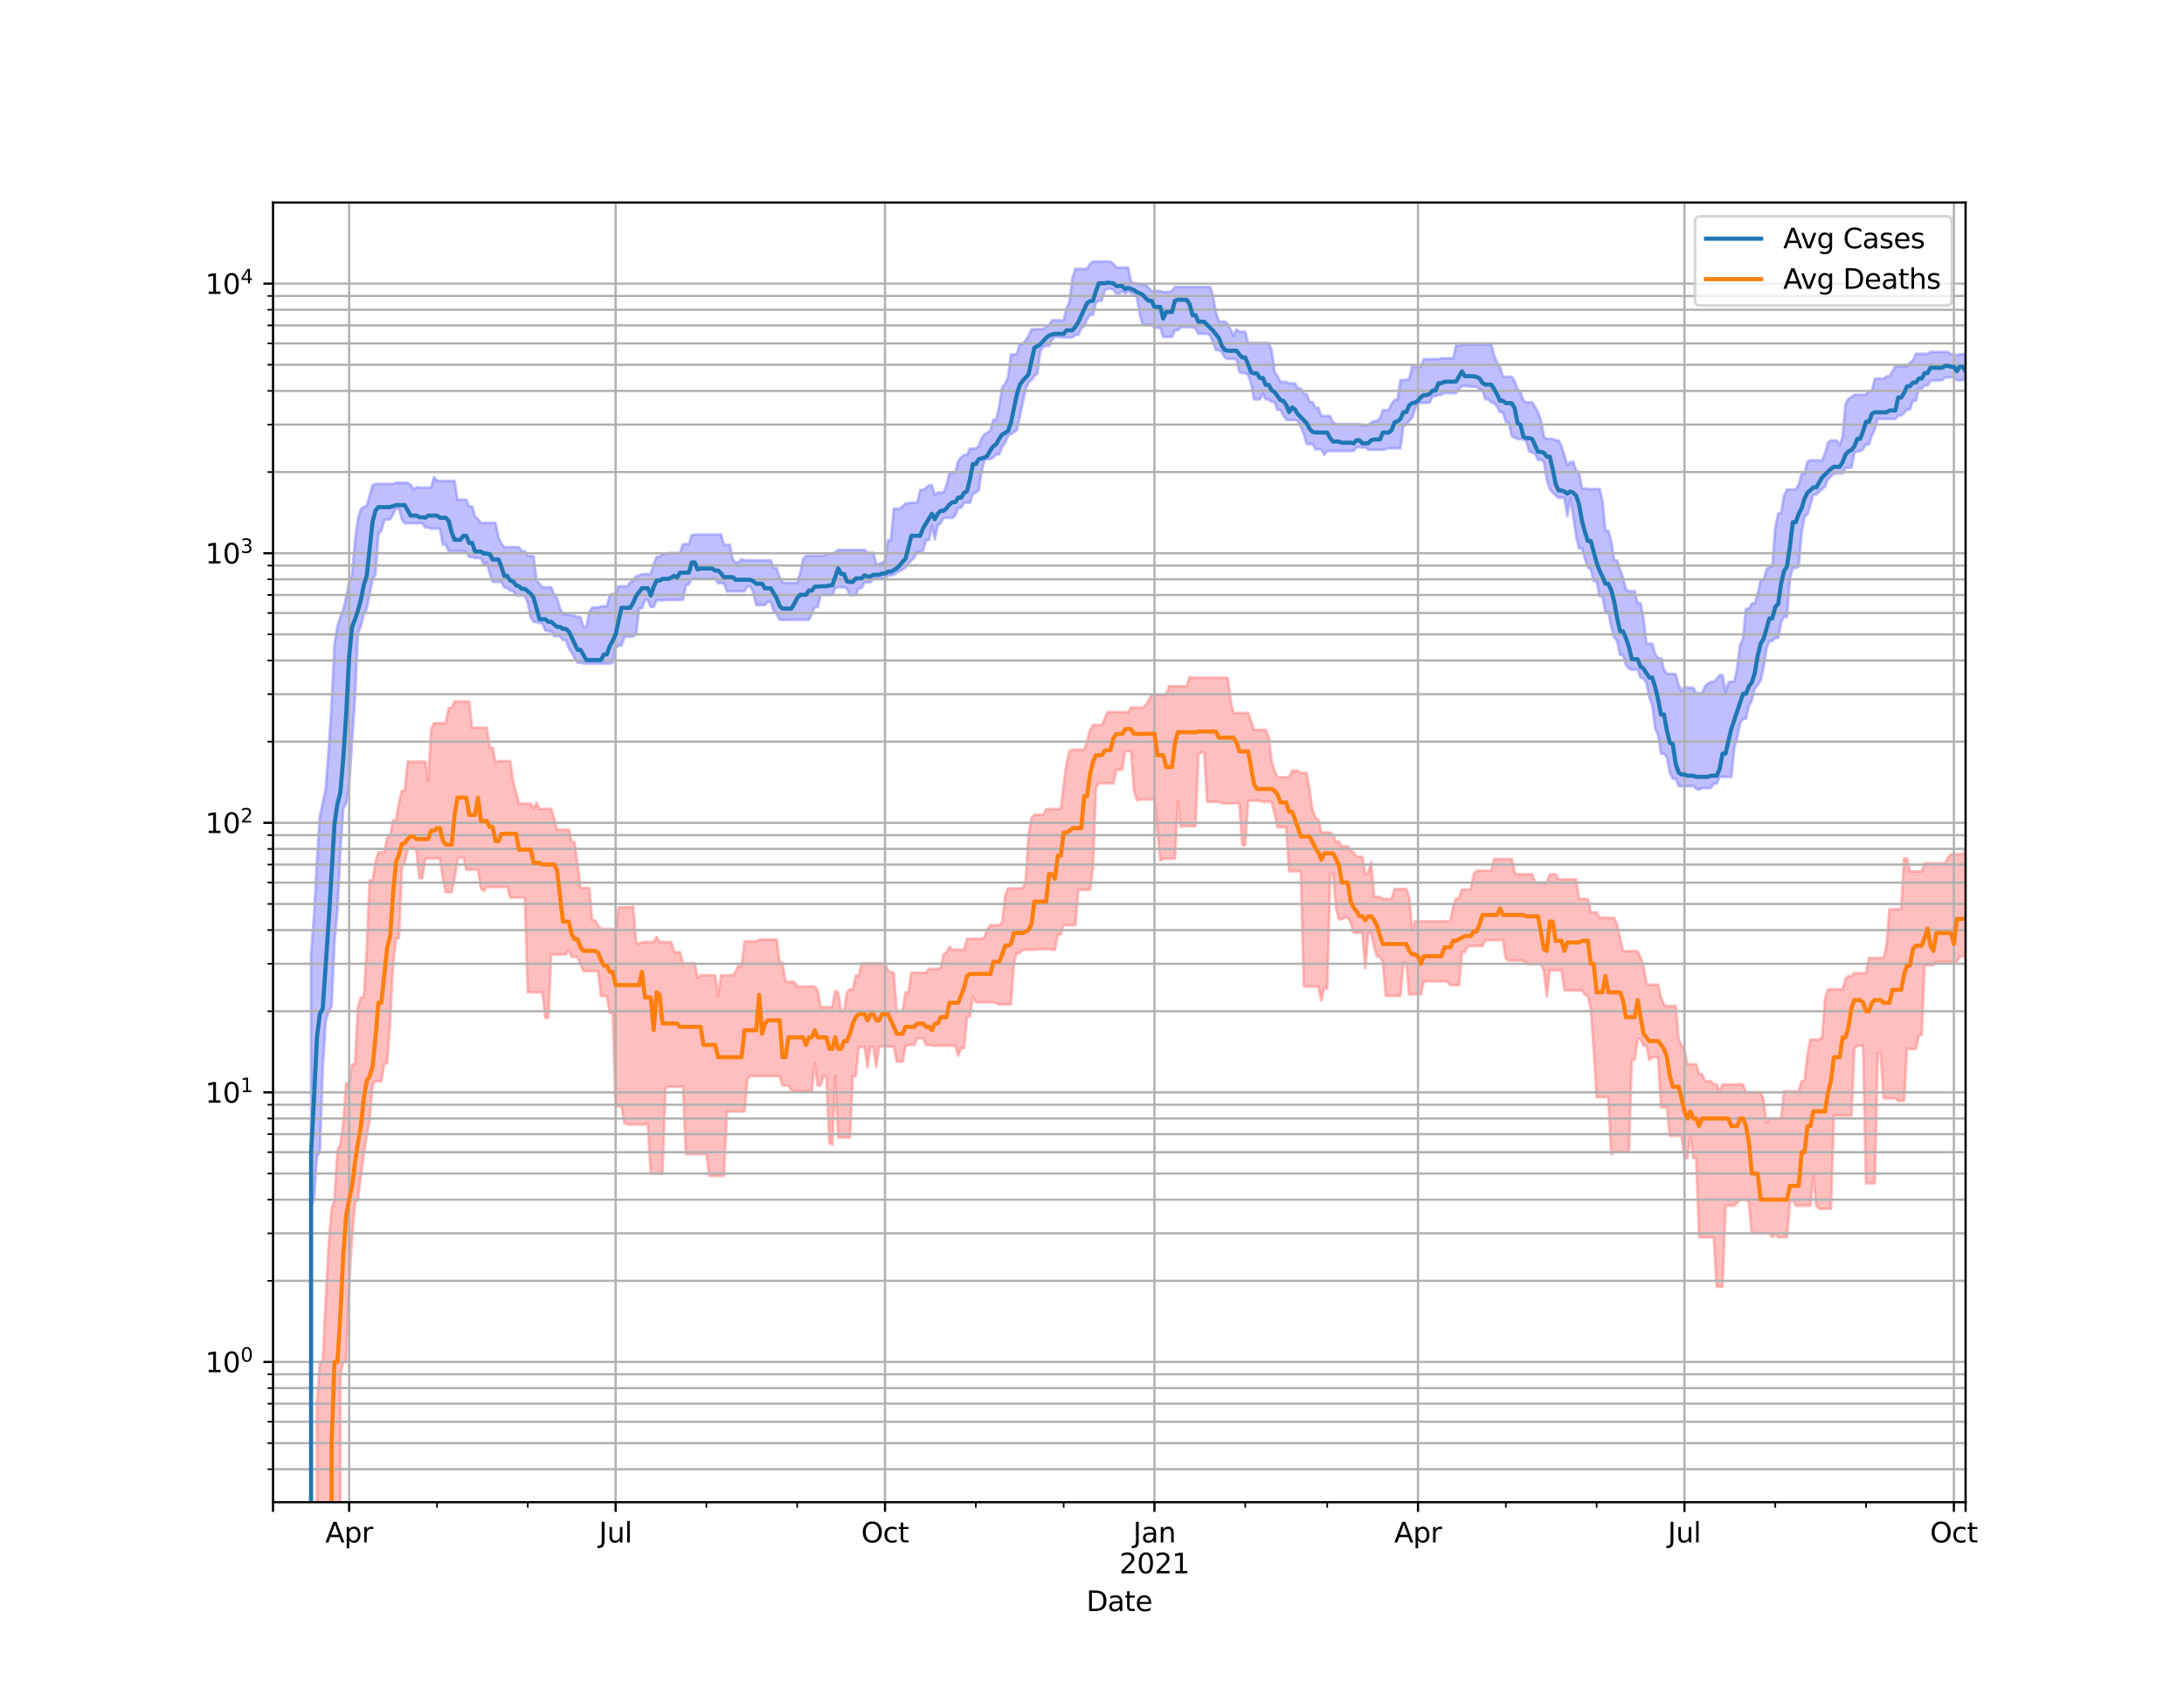 <?xml version="1.0" encoding="utf-8" standalone="no"?>
<!DOCTYPE svg PUBLIC "-//W3C//DTD SVG 1.1//EN"
  "http://www.w3.org/Graphics/SVG/1.1/DTD/svg11.dtd">
<svg height="612pt" version="1.1" viewBox="0 0 792 612" width="792pt" xmlns="http://www.w3.org/2000/svg" xmlns:xlink="http://www.w3.org/1999/xlink">
 <defs>
  <style type="text/css">*{stroke-linecap:butt;stroke-linejoin:round;}</style>
 </defs>
 <g id="figure_1">
  <g id="patch_1">
   <path d="M 0 612 
L 792 612 
L 792 0 
L 0 0 
z
" style="fill:#ffffff;"/>
  </g>
  <g id="axes_1">
   <g id="patch_2">
    <path d="M 99 544.68 
L 712.8 544.68 
L 712.8 73.44 
L 99 73.44 
z
" style="fill:#ffffff;"/>
   </g>
   <g id="PolyCollection_1">
    <path clip-path="url(#p68e2955192)" d="M 99 98242.091 
L 99 98242.091 
L 100.062 98242.091 
L 101.124 98242.091 
L 102.186 98242.091 
L 103.248 98242.091 
L 104.31 98242.091 
L 105.372 98242.091 
L 106.434 98242.091 
L 107.496 98242.091 
L 108.557 98242.091 
L 109.619 98242.091 
L 110.681 98242.091 
L 111.743 98242.091 
L 112.805 345.532 
L 113.867 332.236 
L 114.929 312.402 
L 115.991 295.945 
L 117.053 291.276 
L 118.115 286.009 
L 119.177 271.789 
L 120.239 255.844 
L 121.301 233.657 
L 122.363 227.111 
L 123.425 223.693 
L 124.487 221.048 
L 125.548 216.447 
L 126.61 211.132 
L 127.672 208.444 
L 128.734 196.409 
L 129.796 188.036 
L 130.858 184.65 
L 131.92 183.847 
L 132.982 183.366 
L 134.044 179.716 
L 135.106 175.888 
L 136.168 175.471 
L 137.23 175.471 
L 138.292 175.471 
L 139.354 175.471 
L 140.416 175.471 
L 141.478 175.471 
L 142.539 175.471 
L 143.601 175.064 
L 144.663 175.064 
L 145.725 175.064 
L 146.787 175.064 
L 147.849 175.064 
L 148.911 175.884 
L 149.973 177.614 
L 151.035 176.623 
L 152.097 176.804 
L 153.159 176.804 
L 154.221 176.804 
L 155.283 176.804 
L 156.345 176.804 
L 157.407 172.966 
L 158.469 174.221 
L 159.53 174.399 
L 160.592 174.399 
L 161.654 174.399 
L 162.716 174.399 
L 163.778 174.399 
L 164.84 174.399 
L 165.902 181.212 
L 166.964 181.212 
L 168.026 181.212 
L 169.088 181.212 
L 170.15 183.639 
L 171.212 183.639 
L 172.274 187.263 
L 173.336 188.213 
L 174.398 189.636 
L 175.46 189.636 
L 176.521 189.636 
L 177.583 189.636 
L 178.645 189.636 
L 179.707 189.636 
L 180.769 194.942 
L 181.831 197.064 
L 182.893 198.434 
L 183.955 198.434 
L 185.017 198.434 
L 186.079 198.434 
L 187.141 198.434 
L 188.203 198.434 
L 189.265 199.9 
L 190.327 199.9 
L 191.389 201.613 
L 192.451 201.613 
L 193.512 201.613 
L 194.574 210.608 
L 195.636 211.719 
L 196.698 212.944 
L 197.76 212.944 
L 198.822 212.944 
L 199.884 212.944 
L 200.946 215.671 
L 202.008 216.906 
L 203.07 220.644 
L 204.132 222.731 
L 205.194 222.731 
L 206.256 222.731 
L 207.318 223.249 
L 208.38 223.249 
L 209.442 223.751 
L 210.503 223.751 
L 211.565 227.27 
L 212.627 227.27 
L 213.689 221.993 
L 214.751 220.278 
L 215.813 220.278 
L 216.875 220.278 
L 217.937 219.902 
L 218.999 219.902 
L 220.061 219.902 
L 221.123 215.938 
L 222.185 215.375 
L 223.247 215.375 
L 224.309 212.599 
L 225.371 212.599 
L 226.433 212.599 
L 227.494 212.599 
L 228.556 211.181 
L 229.618 210.356 
L 230.68 208.942 
L 231.742 208.664 
L 232.804 208.164 
L 233.866 208.164 
L 234.928 208.164 
L 235.99 208.164 
L 237.052 204.608 
L 238.114 201.909 
L 239.176 201.909 
L 240.238 200.79 
L 241.3 200.79 
L 242.362 200.79 
L 243.424 200.488 
L 244.485 200.488 
L 245.547 200.488 
L 246.609 200.488 
L 247.671 197.295 
L 248.733 197.295 
L 249.795 197.295 
L 250.857 194.052 
L 251.919 193.834 
L 252.981 193.834 
L 254.043 193.834 
L 255.105 193.834 
L 256.167 193.834 
L 257.229 193.834 
L 258.291 193.834 
L 259.353 193.834 
L 260.415 193.834 
L 261.476 193.834 
L 262.538 197.559 
L 263.6 197.559 
L 264.662 197.559 
L 265.724 202.763 
L 266.786 203.969 
L 267.848 203.9 
L 268.91 202.763 
L 269.972 203.167 
L 271.034 203.167 
L 272.096 203.167 
L 273.158 203.167 
L 274.22 203.167 
L 275.282 203.167 
L 276.344 203.167 
L 277.406 203.167 
L 278.467 203.167 
L 279.529 203.167 
L 280.591 206.017 
L 281.653 206.017 
L 282.715 209.399 
L 283.777 211.285 
L 284.839 211.285 
L 285.901 211.367 
L 286.963 211.367 
L 288.025 211.367 
L 289.087 211.367 
L 290.149 207.891 
L 291.211 202.768 
L 292.273 201.539 
L 293.335 201.539 
L 294.397 201.539 
L 295.458 201.539 
L 296.52 201.539 
L 297.582 201.539 
L 298.644 201.539 
L 299.706 200.739 
L 300.768 200.739 
L 301.83 200.739 
L 302.892 200.311 
L 303.954 199.393 
L 305.016 199.393 
L 306.078 199.393 
L 307.14 199.393 
L 308.202 199.393 
L 309.264 199.393 
L 310.326 199.393 
L 311.388 199.393 
L 312.449 199.393 
L 313.511 199.393 
L 314.573 200.459 
L 315.635 200.459 
L 316.697 200.459 
L 317.759 204.473 
L 318.821 204.473 
L 319.883 204.056 
L 320.945 203.448 
L 322.007 195.882 
L 323.069 195.882 
L 324.131 184.481 
L 325.193 184.481 
L 326.255 184.481 
L 327.317 183.593 
L 328.379 182.531 
L 329.44 182.531 
L 330.502 182.274 
L 331.564 182.274 
L 332.626 182.274 
L 333.688 177.669 
L 334.75 177.669 
L 335.812 176.977 
L 336.874 175.988 
L 337.936 175.988 
L 338.998 179.54 
L 340.06 178.589 
L 341.122 178.589 
L 342.184 178.589 
L 343.246 175.988 
L 344.308 171.452 
L 345.37 171.452 
L 346.431 171.452 
L 347.493 167.181 
L 348.555 165.83 
L 349.617 164.974 
L 350.679 164.974 
L 351.741 162.654 
L 352.803 162.654 
L 353.865 162.654 
L 354.927 161.745 
L 355.989 158.903 
L 357.051 157.441 
L 358.113 156.849 
L 359.175 156.099 
L 360.237 152.211 
L 361.299 152.211 
L 362.361 147.113 
L 363.422 140.487 
L 364.484 139.118 
L 365.546 136.834 
L 366.608 128.59 
L 367.67 128.59 
L 368.732 128.392 
L 369.794 124.766 
L 370.856 124.766 
L 371.918 123.433 
L 372.98 121.758 
L 374.042 119.449 
L 375.104 119.449 
L 376.166 119.345 
L 377.228 119.345 
L 378.29 119.345 
L 379.352 118.388 
L 380.413 117.944 
L 381.475 116.159 
L 382.537 116.159 
L 383.599 116.159 
L 384.661 116.159 
L 385.723 116.159 
L 386.785 111.884 
L 387.847 109.411 
L 388.909 100.836 
L 389.971 97.495 
L 391.033 97.495 
L 392.095 97.495 
L 393.157 97.495 
L 394.219 97.495 
L 395.281 95.719 
L 396.343 94.86 
L 397.404 94.86 
L 398.466 94.86 
L 399.528 94.86 
L 400.59 94.86 
L 401.652 94.86 
L 402.714 94.86 
L 403.776 95.719 
L 404.838 97.013 
L 405.9 97.013 
L 406.962 97.013 
L 408.024 97.013 
L 409.086 97.013 
L 410.148 102.209 
L 411.21 102.632 
L 412.272 102.74 
L 413.334 103.098 
L 414.396 103.098 
L 415.457 103.098 
L 416.519 104.439 
L 417.581 105.502 
L 418.643 105.502 
L 419.705 105.502 
L 420.767 105.502 
L 421.829 105.881 
L 422.891 105.881 
L 423.953 105.881 
L 425.015 105.53 
L 426.077 104.048 
L 427.139 104.042 
L 428.201 104.042 
L 429.263 104.042 
L 430.325 104.042 
L 431.387 104.042 
L 432.448 104.042 
L 433.51 104.042 
L 434.572 104.042 
L 435.634 104.042 
L 436.696 104.042 
L 437.758 104.042 
L 438.82 104.042 
L 439.882 107.339 
L 440.944 113.408 
L 442.006 116.609 
L 443.068 116.609 
L 444.13 116.609 
L 445.192 117.401 
L 446.254 119.451 
L 447.316 121.796 
L 448.378 119.451 
L 449.439 120.294 
L 450.501 120.294 
L 451.563 120.294 
L 452.625 124.378 
L 453.687 124.378 
L 454.749 124.378 
L 455.811 124.378 
L 456.873 124.378 
L 457.935 124.378 
L 458.997 124.378 
L 460.059 124.378 
L 461.121 126.876 
L 462.183 134.834 
L 463.245 136.369 
L 464.307 138.481 
L 465.369 138.481 
L 466.43 138.481 
L 467.492 139.019 
L 468.554 139.019 
L 469.616 139.019 
L 470.678 140.89 
L 471.74 140.89 
L 472.802 142.889 
L 473.864 142.889 
L 474.926 145.799 
L 475.988 145.799 
L 477.05 147.869 
L 478.112 147.869 
L 479.174 150.831 
L 480.236 150.831 
L 481.298 150.831 
L 482.36 150.831 
L 483.421 153.206 
L 484.483 153.784 
L 485.545 153.784 
L 486.607 153.784 
L 487.669 153.784 
L 488.731 153.784 
L 489.793 153.784 
L 490.855 153.784 
L 491.917 153.784 
L 492.979 153.784 
L 494.041 154.185 
L 495.103 154.185 
L 496.165 154.185 
L 497.227 153.255 
L 498.289 152.692 
L 499.351 152.692 
L 500.412 151.678 
L 501.474 148.715 
L 502.536 148.715 
L 503.598 148.715 
L 504.66 146.448 
L 505.722 144.985 
L 506.784 144.985 
L 507.846 137.791 
L 508.908 137.791 
L 509.97 137.791 
L 511.032 137.416 
L 512.094 133.018 
L 513.156 133.018 
L 514.218 133.018 
L 515.28 133.018 
L 516.342 130.229 
L 517.403 130.229 
L 518.465 130.229 
L 519.527 130.229 
L 520.589 130.229 
L 521.651 130.229 
L 522.713 129.919 
L 523.775 129.919 
L 524.837 129.919 
L 525.899 129.919 
L 526.961 129.919 
L 528.023 125.343 
L 529.085 125.343 
L 530.147 124.906 
L 531.209 124.906 
L 532.271 124.906 
L 533.333 124.906 
L 534.394 124.906 
L 535.456 124.906 
L 536.518 124.906 
L 537.58 124.906 
L 538.642 124.906 
L 539.704 124.906 
L 540.766 124.906 
L 541.828 128.833 
L 542.89 131.356 
L 543.952 133.077 
L 545.014 136.597 
L 546.076 136.597 
L 547.138 136.597 
L 548.2 136.597 
L 549.262 138.231 
L 550.324 141.002 
L 551.385 142.221 
L 552.447 145.256 
L 553.509 145.915 
L 554.571 145.915 
L 555.633 145.915 
L 556.695 147.554 
L 557.757 149.474 
L 558.819 152.519 
L 559.881 158.434 
L 560.943 159.166 
L 562.005 159.166 
L 563.067 159.166 
L 564.129 159.673 
L 565.191 159.673 
L 566.253 161.733 
L 567.315 165.116 
L 568.376 168.769 
L 569.438 167.507 
L 570.5 167.507 
L 571.562 170.489 
L 572.624 171.401 
L 573.686 177.116 
L 574.748 177.116 
L 575.81 177.329 
L 576.872 177.329 
L 577.934 177.329 
L 578.996 177.329 
L 580.058 177.329 
L 581.12 181.596 
L 582.182 192.473 
L 583.244 192.473 
L 584.306 196.282 
L 585.367 203.257 
L 586.429 203.257 
L 587.491 206.551 
L 588.553 209.405 
L 589.615 213.649 
L 590.677 214.383 
L 591.739 214.383 
L 592.801 214.383 
L 593.863 218.78 
L 594.925 218.78 
L 595.987 224.267 
L 597.049 233.417 
L 598.111 233.417 
L 599.173 233.417 
L 600.235 237.145 
L 601.297 238.689 
L 602.358 238.689 
L 603.42 242.786 
L 604.482 244.34 
L 605.544 244.34 
L 606.606 244.34 
L 607.668 244.447 
L 608.73 248.368 
L 609.792 250.542 
L 610.854 248.934 
L 611.916 249.334 
L 612.978 249.334 
L 614.04 249.334 
L 615.102 251.306 
L 616.164 251.306 
L 617.226 251.306 
L 618.288 248.921 
L 619.349 247.861 
L 620.411 247.283 
L 621.473 247.283 
L 622.535 246.225 
L 623.597 244.83 
L 624.659 244.83 
L 625.721 251.082 
L 626.783 247.436 
L 627.845 247.13 
L 628.907 247.13 
L 629.969 242.296 
L 631.031 233.814 
L 632.093 231.51 
L 633.155 220.76 
L 634.217 220.76 
L 635.279 218.819 
L 636.34 218.819 
L 637.402 215.459 
L 638.464 210.302 
L 639.526 210.302 
L 640.588 206.541 
L 641.65 205.328 
L 642.712 205.328 
L 643.774 191.52 
L 644.836 186.155 
L 645.898 186.155 
L 646.96 179.623 
L 648.022 177.523 
L 649.084 177.523 
L 650.146 177.523 
L 651.208 177.523 
L 652.27 175.734 
L 653.331 171.873 
L 654.393 171.873 
L 655.455 167.312 
L 656.517 166.913 
L 657.579 166.913 
L 658.641 166.913 
L 659.703 166.913 
L 660.765 166.913 
L 661.827 164.357 
L 662.889 160.484 
L 663.951 159.708 
L 665.013 159.708 
L 666.075 159.708 
L 667.137 161.491 
L 668.199 158.412 
L 669.261 146.615 
L 670.322 144.644 
L 671.384 144.048 
L 672.446 143.114 
L 673.508 143.114 
L 674.57 143.114 
L 675.632 143.114 
L 676.694 143.114 
L 677.756 141.71 
L 678.818 141.71 
L 679.88 137.332 
L 680.942 137.332 
L 682.004 137.332 
L 683.066 137.332 
L 684.128 136.488 
L 685.19 136.488 
L 686.252 134.681 
L 687.313 132.793 
L 688.375 132.793 
L 689.437 132.793 
L 690.499 132.793 
L 691.561 132.719 
L 692.623 131.483 
L 693.685 130.783 
L 694.747 128.288 
L 695.809 128.288 
L 696.871 128.288 
L 697.933 128.288 
L 698.995 128.288 
L 700.057 127.619 
L 701.119 127.619 
L 702.181 127.619 
L 703.243 127.619 
L 704.304 127.619 
L 705.366 127.619 
L 706.428 127.619 
L 707.49 128.445 
L 708.552 128.445 
L 709.614 128.954 
L 710.676 128.445 
L 711.738 128.445 
L 712.8 128.445 
L 712.8 137.894 
L 712.8 137.894 
L 711.738 137.743 
L 710.676 137.894 
L 709.614 137.894 
L 708.552 136.84 
L 707.49 136.84 
L 706.428 136.84 
L 705.366 136.84 
L 704.304 137.894 
L 703.243 137.894 
L 702.181 138.012 
L 701.119 138.012 
L 700.057 138.012 
L 698.995 139.772 
L 697.933 139.772 
L 696.871 140.84 
L 695.809 140.84 
L 694.747 145.321 
L 693.685 145.321 
L 692.623 148.492 
L 691.561 148.492 
L 690.499 149.707 
L 689.437 150.663 
L 688.375 150.663 
L 687.313 151.904 
L 686.252 151.904 
L 685.19 151.904 
L 684.128 151.904 
L 683.066 151.904 
L 682.004 151.904 
L 680.942 151.904 
L 679.88 155.598 
L 678.818 157.88 
L 677.756 161.13 
L 676.694 161.13 
L 675.632 162.859 
L 674.57 163.62 
L 673.508 163.625 
L 672.446 164.212 
L 671.384 169.608 
L 670.322 169.608 
L 669.261 169.608 
L 668.199 171.667 
L 667.137 171.667 
L 666.075 171.667 
L 665.013 171.667 
L 663.951 172.814 
L 662.889 173.724 
L 661.827 176.433 
L 660.765 177.307 
L 659.703 178.355 
L 658.641 179.319 
L 657.579 179.319 
L 656.517 183.112 
L 655.455 186.461 
L 654.393 187.291 
L 653.331 193.188 
L 652.27 205.48 
L 651.208 205.998 
L 650.146 205.998 
L 649.084 209.783 
L 648.022 223.641 
L 646.96 223.641 
L 645.898 225.646 
L 644.836 231.317 
L 643.774 231.317 
L 642.712 232.417 
L 641.65 232.417 
L 640.588 235.134 
L 639.526 241.934 
L 638.464 246.801 
L 637.402 248.407 
L 636.34 249.791 
L 635.279 254.027 
L 634.217 255.876 
L 633.155 260.594 
L 632.093 260.594 
L 631.031 262.212 
L 629.969 267.35 
L 628.907 271.203 
L 627.845 281.667 
L 626.783 281.667 
L 625.721 281.667 
L 624.659 281.667 
L 623.597 281.667 
L 622.535 284.146 
L 621.473 284.146 
L 620.411 285.788 
L 619.349 285.788 
L 618.288 285.788 
L 617.226 285.788 
L 616.164 286.36 
L 615.102 285.977 
L 614.04 285.036 
L 612.978 285.036 
L 611.916 285.036 
L 610.854 285.036 
L 609.792 285.036 
L 608.73 285.036 
L 607.668 282.331 
L 606.606 282.331 
L 605.544 280.202 
L 604.482 274.655 
L 603.42 273.245 
L 602.358 273.245 
L 601.297 266.52 
L 600.235 264.102 
L 599.173 255.611 
L 598.111 252.906 
L 597.049 247.552 
L 595.987 246.002 
L 594.925 245.669 
L 593.863 242.752 
L 592.801 242.752 
L 591.739 242.889 
L 590.677 242.352 
L 589.615 241.133 
L 588.553 237.488 
L 587.491 237.488 
L 586.429 232.417 
L 585.367 230.977 
L 584.306 227.358 
L 583.244 221.895 
L 582.182 221.895 
L 581.12 216.177 
L 580.058 216.177 
L 578.996 210.737 
L 577.934 210.737 
L 576.872 206.38 
L 575.81 205.709 
L 574.748 202.487 
L 573.686 198.831 
L 572.624 198.831 
L 571.562 194.425 
L 570.5 186.96 
L 569.438 180.471 
L 568.376 187.133 
L 567.315 180.471 
L 566.253 180.471 
L 565.191 180.471 
L 564.129 179.548 
L 563.067 178.637 
L 562.005 177.287 
L 560.943 174.054 
L 559.881 167.454 
L 558.819 166.742 
L 557.757 166.742 
L 556.695 164.636 
L 555.633 164.036 
L 554.571 163.689 
L 553.509 159.993 
L 552.447 159.3 
L 551.385 159.17 
L 550.324 159.17 
L 549.262 158.636 
L 548.2 158.187 
L 547.138 153.199 
L 546.076 153.026 
L 545.014 149.46 
L 543.952 149.46 
L 542.89 147.446 
L 541.828 146.165 
L 540.766 145.848 
L 539.704 144.782 
L 538.642 144.782 
L 537.58 141.381 
L 536.518 141.353 
L 535.456 140.186 
L 534.394 140.186 
L 533.333 140.186 
L 532.271 139.974 
L 531.209 139.974 
L 530.147 139.974 
L 529.085 140.994 
L 528.023 142.529 
L 526.961 142.529 
L 525.899 142.529 
L 524.837 142.504 
L 523.775 142.504 
L 522.713 143.157 
L 521.651 143.157 
L 520.589 143.641 
L 519.527 143.641 
L 518.465 145.95 
L 517.403 146.054 
L 516.342 146.054 
L 515.28 146.054 
L 514.218 146.45 
L 513.156 148.179 
L 512.094 151.496 
L 511.032 152.629 
L 509.97 153.916 
L 508.908 154.423 
L 507.846 162.56 
L 506.784 162.56 
L 505.722 162.56 
L 504.66 162.56 
L 503.598 162.56 
L 502.536 162.824 
L 501.474 163.089 
L 500.412 163.089 
L 499.351 163.089 
L 498.289 163.089 
L 497.227 163.089 
L 496.165 163.089 
L 495.103 162.253 
L 494.041 162.253 
L 492.979 162.175 
L 491.917 162.175 
L 490.855 163.531 
L 489.793 163.531 
L 488.731 163.531 
L 487.669 163.531 
L 486.607 163.531 
L 485.545 163.531 
L 484.483 163.531 
L 483.421 163.531 
L 482.36 163.531 
L 481.298 163.531 
L 480.236 164.949 
L 479.174 162.913 
L 478.112 162.913 
L 477.05 162.913 
L 475.988 160.997 
L 474.926 160.997 
L 473.864 160.997 
L 472.802 157.368 
L 471.74 154.79 
L 470.678 152.632 
L 469.616 152.276 
L 468.554 152.276 
L 467.492 152.276 
L 466.43 152.15 
L 465.369 150.604 
L 464.307 148.613 
L 463.245 148.613 
L 462.183 145.719 
L 461.121 145.719 
L 460.059 144.83 
L 458.997 144.83 
L 457.935 142.682 
L 456.873 144.816 
L 455.811 144.816 
L 454.749 144.816 
L 453.687 139.214 
L 452.625 135.823 
L 451.563 135.242 
L 450.501 135.242 
L 449.439 134.812 
L 448.378 130.149 
L 447.316 130.149 
L 446.254 130.149 
L 445.192 130.149 
L 444.13 129.608 
L 443.068 127.645 
L 442.006 126.959 
L 440.944 126.899 
L 439.882 124.054 
L 438.82 121.615 
L 437.758 121.025 
L 436.696 121.025 
L 435.634 121.025 
L 434.572 121.025 
L 433.51 119.066 
L 432.448 118.661 
L 431.387 118.661 
L 430.325 118.661 
L 429.263 118.661 
L 428.201 118.661 
L 427.139 119.748 
L 426.077 119.748 
L 425.015 122.141 
L 423.953 122.141 
L 422.891 122.141 
L 421.829 122.141 
L 420.767 118.896 
L 419.705 118.837 
L 418.643 118.837 
L 417.581 117.819 
L 416.519 117.819 
L 415.457 117.819 
L 414.396 117.819 
L 413.334 113.933 
L 412.272 107.869 
L 411.21 106.529 
L 410.148 106.33 
L 409.086 105.52 
L 408.024 106.529 
L 406.962 105.52 
L 405.9 106.529 
L 404.838 106.529 
L 403.776 105.095 
L 402.714 104.664 
L 401.652 104.664 
L 400.59 105.334 
L 399.528 108.992 
L 398.466 109.138 
L 397.404 109.744 
L 396.343 114.115 
L 395.281 114.115 
L 394.219 115.782 
L 393.157 118.295 
L 392.095 119.019 
L 391.033 121.442 
L 389.971 121.442 
L 388.909 122.349 
L 387.847 122.349 
L 386.785 122.349 
L 385.723 122.349 
L 384.661 122.349 
L 383.599 122.121 
L 382.537 122.121 
L 381.475 123.272 
L 380.413 125.457 
L 379.352 125.457 
L 378.29 125.8 
L 377.228 127.353 
L 376.166 135.453 
L 375.104 136.314 
L 374.042 137.813 
L 372.98 138.674 
L 371.918 141.181 
L 370.856 146.132 
L 369.794 151.223 
L 368.732 155.941 
L 367.67 156.719 
L 366.608 157.352 
L 365.546 158.007 
L 364.484 160.488 
L 363.422 161.994 
L 362.361 164.755 
L 361.299 164.755 
L 360.237 165.821 
L 359.175 166.458 
L 358.113 166.458 
L 357.051 166.88 
L 355.989 170.749 
L 354.927 177.857 
L 353.865 178.501 
L 352.803 179.136 
L 351.741 182.263 
L 350.679 182.263 
L 349.617 182.263 
L 348.555 184.088 
L 347.493 184.088 
L 346.431 186.816 
L 345.37 187.806 
L 344.308 187.806 
L 343.246 187.806 
L 342.184 187.806 
L 341.122 189.655 
L 340.06 190.524 
L 338.998 195.541 
L 337.936 190.524 
L 336.874 195.836 
L 335.812 195.836 
L 334.75 199.616 
L 333.688 200.13 
L 332.626 200.13 
L 331.564 202.199 
L 330.502 203.203 
L 329.44 204.454 
L 328.379 205.795 
L 327.317 206.521 
L 326.255 207.008 
L 325.193 207.664 
L 324.131 208.362 
L 323.069 208.628 
L 322.007 208.628 
L 320.945 209.915 
L 319.883 209.915 
L 318.821 209.915 
L 317.759 209.915 
L 316.697 209.915 
L 315.635 211.17 
L 314.573 211.17 
L 313.511 211.17 
L 312.449 213.235 
L 311.388 213.235 
L 310.326 215.816 
L 309.264 215.816 
L 308.202 215.816 
L 307.14 213.372 
L 306.078 212.91 
L 305.016 212.91 
L 303.954 212.91 
L 302.892 213.166 
L 301.83 215.707 
L 300.768 215.707 
L 299.706 215.707 
L 298.644 215.707 
L 297.582 215.963 
L 296.52 220.097 
L 295.458 220.097 
L 294.397 222.446 
L 293.335 224.722 
L 292.273 224.722 
L 291.211 224.722 
L 290.149 224.722 
L 289.087 224.722 
L 288.025 224.722 
L 286.963 224.722 
L 285.901 224.752 
L 284.839 224.752 
L 283.777 224.752 
L 282.715 224.752 
L 281.653 222.51 
L 280.591 221.581 
L 279.529 218.313 
L 278.467 218.088 
L 277.406 219.37 
L 276.344 219.37 
L 275.282 219.37 
L 274.22 219.37 
L 273.158 214.6 
L 272.096 212.577 
L 271.034 212.577 
L 269.972 214.394 
L 268.91 214.394 
L 267.848 214.394 
L 266.786 214.394 
L 265.724 214.394 
L 264.662 214.394 
L 263.6 214.394 
L 262.538 211.476 
L 261.476 211.476 
L 260.415 211.476 
L 259.353 209.841 
L 258.291 209.841 
L 257.229 209.841 
L 256.167 209.841 
L 255.105 209.841 
L 254.043 209.841 
L 252.981 209.841 
L 251.919 209.841 
L 250.857 209.841 
L 249.795 211.89 
L 248.733 212.134 
L 247.671 217.528 
L 246.609 217.528 
L 245.547 217.528 
L 244.485 217.528 
L 243.424 217.528 
L 242.362 217.528 
L 241.3 217.528 
L 240.238 217.68 
L 239.176 217.68 
L 238.114 217.68 
L 237.052 220.029 
L 235.99 220.029 
L 234.928 217.623 
L 233.866 217.623 
L 232.804 220.57 
L 231.742 220.57 
L 230.68 229.871 
L 229.618 230.795 
L 228.556 230.795 
L 227.494 230.795 
L 226.433 231.02 
L 225.371 234.066 
L 224.309 234.066 
L 223.247 235.029 
L 222.185 240.27 
L 221.123 240.563 
L 220.061 240.606 
L 218.999 240.606 
L 217.937 240.606 
L 216.875 240.606 
L 215.813 240.606 
L 214.751 240.606 
L 213.689 240.606 
L 212.627 240.606 
L 211.565 240.563 
L 210.503 240.27 
L 209.442 240.27 
L 208.38 238.647 
L 207.318 236.527 
L 206.256 235.01 
L 205.194 232.05 
L 204.132 232.05 
L 203.07 230.648 
L 202.008 230.648 
L 200.946 230.648 
L 199.884 228.859 
L 198.822 228.859 
L 197.76 228.604 
L 196.698 225.946 
L 195.636 225.946 
L 194.574 225.524 
L 193.512 225.524 
L 192.451 223.839 
L 191.389 218.565 
L 190.327 215.938 
L 189.265 215.938 
L 188.203 215.938 
L 187.141 215.938 
L 186.079 214.23 
L 185.017 214.23 
L 183.955 213.081 
L 182.893 213.081 
L 181.831 210.975 
L 180.769 210.975 
L 179.707 210.975 
L 178.645 210.975 
L 177.583 207.805 
L 176.521 203.996 
L 175.46 204.748 
L 174.398 202.372 
L 173.336 202.372 
L 172.274 202.372 
L 171.212 201.936 
L 170.15 201.936 
L 169.088 200.391 
L 168.026 199.837 
L 166.964 199.837 
L 165.902 199.837 
L 164.84 199.837 
L 163.778 199.837 
L 162.716 199.837 
L 161.654 197.457 
L 160.592 197.457 
L 159.53 191.688 
L 158.469 191.688 
L 157.407 191.688 
L 156.345 191.688 
L 155.283 191.243 
L 154.221 191.243 
L 153.159 189.734 
L 152.097 189.734 
L 151.035 189.734 
L 149.973 189.734 
L 148.911 189.734 
L 147.849 189.734 
L 146.787 189.734 
L 145.725 188.305 
L 144.663 184.351 
L 143.601 184.351 
L 142.539 186.516 
L 141.478 188.305 
L 140.416 188.305 
L 139.354 188.56 
L 138.292 192.41 
L 137.23 193.618 
L 136.168 208.108 
L 135.106 210.132 
L 134.044 215.363 
L 132.982 220.665 
L 131.92 222.838 
L 130.858 226.921 
L 129.796 229.652 
L 128.734 253.037 
L 127.672 268.85 
L 126.61 284.696 
L 125.548 291.061 
L 124.487 293.301 
L 123.425 308.561 
L 122.363 330.39 
L 121.301 341.357 
L 120.239 364.793 
L 119.177 366.874 
L 118.115 370.201 
L 117.053 387.299 
L 115.991 417.772 
L 114.929 419.211 
L 113.867 434.985 
L 112.805 437.162 
L 111.743 98242.091 
L 110.681 98242.091 
L 109.619 98242.091 
L 108.557 98242.091 
L 107.496 98242.091 
L 106.434 98242.091 
L 105.372 98242.091 
L 104.31 98242.091 
L 103.248 98242.091 
L 102.186 98242.091 
L 101.124 98242.091 
L 100.062 98242.091 
L 99 98242.091 
z
" style="fill:#8080ff;fill-opacity:0.5;stroke:#8080ff;stroke-opacity:0.5;"/>
   </g>
   <g id="PolyCollection_2">
    <path clip-path="url(#p68e2955192)" d="M 99 98242.091 
L 99 98242.091 
L 100.062 98242.091 
L 101.124 98242.091 
L 102.186 98242.091 
L 103.248 98242.091 
L 104.31 98242.091 
L 105.372 98242.091 
L 106.434 98242.091 
L 107.496 98242.091 
L 108.557 98242.091 
L 109.619 98242.091 
L 110.681 98242.091 
L 111.743 98242.091 
L 112.805 98242.091 
L 113.867 98242.091 
L 114.929 508.976 
L 115.991 493.835 
L 117.053 493.835 
L 118.115 471.309 
L 119.177 451.67 
L 120.239 438.294 
L 121.301 434.985 
L 122.363 417.07 
L 123.425 415.032 
L 124.487 407.182 
L 125.548 392.819 
L 126.61 392.819 
L 127.672 385.94 
L 128.734 385.94 
L 129.796 365.201 
L 130.858 361.661 
L 131.92 361.661 
L 132.982 344.386 
L 134.044 319.252 
L 135.106 319.252 
L 136.168 312.461 
L 137.23 309.104 
L 138.292 309.104 
L 139.354 309.104 
L 140.416 303.91 
L 141.478 302.905 
L 142.539 297.415 
L 143.601 297.415 
L 144.663 291.24 
L 145.725 286.746 
L 146.787 286.746 
L 147.849 276.163 
L 148.911 276.163 
L 149.973 276.163 
L 151.035 276.163 
L 152.097 276.163 
L 153.159 276.163 
L 154.221 276.163 
L 155.283 283.244 
L 156.345 264.559 
L 157.407 262.212 
L 158.469 262.212 
L 159.53 262.212 
L 160.592 262.212 
L 161.654 262.212 
L 162.716 256.743 
L 163.778 256.743 
L 164.84 254.372 
L 165.902 254.372 
L 166.964 254.372 
L 168.026 254.372 
L 169.088 254.372 
L 170.15 254.372 
L 171.212 264.159 
L 172.274 263.819 
L 173.336 263.819 
L 174.398 263.819 
L 175.46 263.819 
L 176.521 263.819 
L 177.583 271.135 
L 178.645 271.135 
L 179.707 276.772 
L 180.769 275.937 
L 181.831 275.937 
L 182.893 275.937 
L 183.955 275.937 
L 185.017 275.937 
L 186.079 283.542 
L 187.141 287.364 
L 188.203 291.384 
L 189.265 291.384 
L 190.327 291.384 
L 191.389 291.384 
L 192.451 291.384 
L 193.512 293.301 
L 194.574 291.132 
L 195.636 293.301 
L 196.698 293.301 
L 197.76 293.301 
L 198.822 293.301 
L 199.884 293.301 
L 200.946 296.796 
L 202.008 300.875 
L 203.07 300.875 
L 204.132 300.875 
L 205.194 300.875 
L 206.256 300.875 
L 207.318 305.287 
L 208.38 305.287 
L 209.442 313.48 
L 210.503 321.978 
L 211.565 321.978 
L 212.627 321.978 
L 213.689 321.978 
L 214.751 333.773 
L 215.813 333.773 
L 216.875 335.469 
L 217.937 336.814 
L 218.999 336.814 
L 220.061 336.814 
L 221.123 336.814 
L 222.185 336.814 
L 223.247 337.77 
L 224.309 328.969 
L 225.371 328.969 
L 226.433 328.969 
L 227.494 328.969 
L 228.556 328.969 
L 229.618 328.708 
L 230.68 341.591 
L 231.742 342.303 
L 232.804 341.591 
L 233.866 341.591 
L 234.928 341.591 
L 235.99 341.591 
L 237.052 341.591 
L 238.114 339.75 
L 239.176 341.591 
L 240.238 341.591 
L 241.3 341.591 
L 242.362 341.591 
L 243.424 341.591 
L 244.485 345.274 
L 245.547 345.274 
L 246.609 345.274 
L 247.671 349.308 
L 248.733 349.308 
L 249.795 349.308 
L 250.857 349.308 
L 251.919 349.308 
L 252.981 354.715 
L 254.043 353.608 
L 255.105 353.608 
L 256.167 353.608 
L 257.229 353.608 
L 258.291 353.608 
L 259.353 353.608 
L 260.415 361.286 
L 261.476 353.608 
L 262.538 353.608 
L 263.6 353.608 
L 264.662 353.608 
L 265.724 353.608 
L 266.786 352.226 
L 267.848 349.875 
L 268.91 350.742 
L 269.972 341.357 
L 271.034 341.357 
L 272.096 341.357 
L 273.158 341.357 
L 274.22 341.357 
L 275.282 340.661 
L 276.344 340.661 
L 277.406 340.661 
L 278.467 340.661 
L 279.529 340.661 
L 280.591 340.661 
L 281.653 340.661 
L 282.715 348.747 
L 283.777 349.167 
L 284.839 356.016 
L 285.901 356.016 
L 286.963 356.016 
L 288.025 356.016 
L 289.087 357.701 
L 290.149 357.701 
L 291.211 357.701 
L 292.273 357.701 
L 293.335 357.701 
L 294.397 357.701 
L 295.458 357.701 
L 296.52 359.277 
L 297.582 365.201 
L 298.644 365.201 
L 299.706 365.201 
L 300.768 365.201 
L 301.83 365.201 
L 302.892 359.277 
L 303.954 359.815 
L 305.016 366.661 
L 306.078 366.661 
L 307.14 359.815 
L 308.202 358.745 
L 309.264 358.745 
L 310.326 353.765 
L 311.388 353.765 
L 312.449 349.308 
L 313.511 349.308 
L 314.573 349.308 
L 315.635 349.308 
L 316.697 349.308 
L 317.759 349.308 
L 318.821 349.308 
L 319.883 349.308 
L 320.945 349.308 
L 322.007 351.925 
L 323.069 352.378 
L 324.131 352.835 
L 325.193 366.661 
L 326.255 366.661 
L 327.317 366.661 
L 328.379 359.815 
L 329.44 359.815 
L 330.502 352.682 
L 331.564 352.682 
L 332.626 352.682 
L 333.688 352.682 
L 334.75 352.682 
L 335.812 352.682 
L 336.874 351.329 
L 337.936 351.329 
L 338.998 351.329 
L 340.06 351.329 
L 341.122 350.888 
L 342.184 346.051 
L 343.246 345.274 
L 344.308 343.27 
L 345.37 344.386 
L 346.431 344.386 
L 347.493 344.386 
L 348.555 344.386 
L 349.617 344.386 
L 350.679 340.431 
L 351.741 340.431 
L 352.803 340.431 
L 353.865 340.431 
L 354.927 340.431 
L 355.989 340.431 
L 357.051 339.638 
L 358.113 336.814 
L 359.175 335.469 
L 360.237 335.469 
L 361.299 335.469 
L 362.361 335.469 
L 363.422 334.463 
L 364.484 324.891 
L 365.546 322.127 
L 366.608 322.127 
L 367.67 322.127 
L 368.732 322.127 
L 369.794 322.127 
L 370.856 322.127 
L 371.918 319.953 
L 372.98 302.953 
L 374.042 296.633 
L 375.104 295.426 
L 376.166 295.426 
L 377.228 295.426 
L 378.29 295.426 
L 379.352 293.452 
L 380.413 293.338 
L 381.475 293.338 
L 382.537 293.338 
L 383.599 293.338 
L 384.661 293.338 
L 385.723 284.727 
L 386.785 276.594 
L 387.847 272.269 
L 388.909 271.857 
L 389.971 271.857 
L 391.033 271.857 
L 392.095 271.857 
L 393.157 271.857 
L 394.219 268.871 
L 395.281 264.79 
L 396.343 262.888 
L 397.404 262.888 
L 398.466 262.888 
L 399.528 262.888 
L 400.59 260.733 
L 401.652 258.186 
L 402.714 258.186 
L 403.776 258.186 
L 404.838 258.186 
L 405.9 258.186 
L 406.962 258.186 
L 408.024 258.186 
L 409.086 258.434 
L 410.148 256.552 
L 411.21 256.552 
L 412.272 256.552 
L 413.334 256.552 
L 414.396 256.552 
L 415.457 255.627 
L 416.519 253.908 
L 417.581 251.97 
L 418.643 251.97 
L 419.705 251.97 
L 420.767 251.97 
L 421.829 251.97 
L 422.891 251.97 
L 423.953 248.842 
L 425.015 248.842 
L 426.077 248.842 
L 427.139 248.842 
L 428.201 248.842 
L 429.263 248.842 
L 430.325 248.842 
L 431.387 245.461 
L 432.448 245.755 
L 433.51 245.755 
L 434.572 245.755 
L 435.634 245.755 
L 436.696 245.755 
L 437.758 245.755 
L 438.82 245.755 
L 439.882 245.755 
L 440.944 245.755 
L 442.006 245.755 
L 443.068 245.755 
L 444.13 245.755 
L 445.192 245.755 
L 446.254 254.057 
L 447.316 258.517 
L 448.378 258.517 
L 449.439 258.517 
L 450.501 258.517 
L 451.563 258.517 
L 452.625 258.517 
L 453.687 261.511 
L 454.749 264.655 
L 455.811 264.655 
L 456.873 264.655 
L 457.935 264.655 
L 458.997 264.655 
L 460.059 267.33 
L 461.121 275.937 
L 462.183 279.461 
L 463.245 281.839 
L 464.307 281.839 
L 465.369 281.839 
L 466.43 281.839 
L 467.492 281.839 
L 468.554 279.461 
L 469.616 279.461 
L 470.678 279.461 
L 471.74 280.285 
L 472.802 280.285 
L 473.864 280.285 
L 474.926 286.811 
L 475.988 293.832 
L 477.05 296.429 
L 478.112 297.29 
L 479.174 301.878 
L 480.236 301.878 
L 481.298 301.878 
L 482.36 301.878 
L 483.421 302.717 
L 484.483 305.188 
L 485.545 305.188 
L 486.607 306.867 
L 487.669 306.867 
L 488.731 306.867 
L 489.793 308.507 
L 490.855 309.049 
L 491.917 310.608 
L 492.979 310.608 
L 494.041 310.608 
L 495.103 317.085 
L 496.165 316.495 
L 497.227 312.58 
L 498.289 325.21 
L 499.351 325.21 
L 500.412 325.21 
L 501.474 325.936 
L 502.536 325.936 
L 503.598 325.936 
L 504.66 325.936 
L 505.722 322.35 
L 506.784 322.35 
L 507.846 322.35 
L 508.908 322.35 
L 509.97 322.35 
L 511.032 325.37 
L 512.094 337.13 
L 513.156 334.068 
L 514.218 334.068 
L 515.28 334.068 
L 516.342 334.068 
L 517.403 334.068 
L 518.465 334.068 
L 519.527 334.068 
L 520.589 334.068 
L 521.651 334.068 
L 522.713 334.068 
L 523.775 334.068 
L 524.837 334.068 
L 525.899 334.068 
L 526.961 328.708 
L 528.023 325.773 
L 529.085 325.773 
L 530.147 322.575 
L 531.209 322.575 
L 532.271 322.575 
L 533.333 322.575 
L 534.394 317.085 
L 535.456 315.721 
L 536.518 315.721 
L 537.58 315.721 
L 538.642 315.721 
L 539.704 315.721 
L 540.766 315.721 
L 541.828 311.466 
L 542.89 311.466 
L 543.952 311.466 
L 545.014 311.466 
L 546.076 311.466 
L 547.138 311.466 
L 548.2 311.466 
L 549.262 316.626 
L 550.324 317.019 
L 551.385 317.019 
L 552.447 317.019 
L 553.509 317.019 
L 554.571 317.019 
L 555.633 317.019 
L 556.695 320.024 
L 557.757 320.024 
L 558.819 320.024 
L 559.881 320.024 
L 560.943 320.024 
L 562.005 317.019 
L 563.067 317.019 
L 564.129 317.019 
L 565.191 318.838 
L 566.253 318.838 
L 567.315 318.838 
L 568.376 318.838 
L 569.438 318.838 
L 570.5 318.838 
L 571.562 318.838 
L 572.624 325.936 
L 573.686 325.936 
L 574.748 325.936 
L 575.81 325.936 
L 576.872 330.844 
L 577.934 330.844 
L 578.996 330.844 
L 580.058 332.806 
L 581.12 332.806 
L 582.182 332.806 
L 583.244 332.806 
L 584.306 332.806 
L 585.367 332.806 
L 586.429 335.368 
L 587.491 339.976 
L 588.553 344.891 
L 589.615 344.891 
L 590.677 344.891 
L 591.739 344.891 
L 592.801 344.891 
L 593.863 344.891 
L 594.925 347.109 
L 595.987 350.162 
L 597.049 356.515 
L 598.111 357.019 
L 599.173 357.019 
L 600.235 357.019 
L 601.297 357.019 
L 602.358 361.85 
L 603.42 364.188 
L 604.482 364.793 
L 605.544 364.793 
L 606.606 364.793 
L 607.668 364.793 
L 608.73 376.938 
L 609.792 378.874 
L 610.854 380.607 
L 611.916 385.94 
L 612.978 385.94 
L 614.04 385.94 
L 615.102 385.94 
L 616.164 389.422 
L 617.226 389.422 
L 618.288 392.041 
L 619.349 392.041 
L 620.411 392.041 
L 621.473 393.214 
L 622.535 393.214 
L 623.597 396.087 
L 624.659 393.214 
L 625.721 393.214 
L 626.783 393.214 
L 627.845 393.214 
L 628.907 393.214 
L 629.969 393.214 
L 631.031 393.214 
L 632.093 393.214 
L 633.155 396.087 
L 634.217 396.087 
L 635.279 396.087 
L 636.34 396.087 
L 637.402 396.087 
L 638.464 396.087 
L 639.526 398.713 
L 640.588 407.182 
L 641.65 405.559 
L 642.712 405.559 
L 643.774 405.559 
L 644.836 405.559 
L 645.898 405.559 
L 646.96 395.664 
L 648.022 395.664 
L 649.084 395.664 
L 650.146 395.664 
L 651.208 395.664 
L 652.27 395.664 
L 653.331 392.041 
L 654.393 392.041 
L 655.455 382.414 
L 656.517 376.938 
L 657.579 376.938 
L 658.641 376.938 
L 659.703 376.938 
L 660.765 376.134 
L 661.827 362.04 
L 662.889 358.745 
L 663.951 358.745 
L 665.013 358.745 
L 666.075 358.745 
L 667.137 358.745 
L 668.199 358.745 
L 669.261 354.876 
L 670.322 353.922 
L 671.384 353.922 
L 672.446 352.835 
L 673.508 352.835 
L 674.57 352.835 
L 675.632 352.835 
L 676.694 352.835 
L 677.756 347.378 
L 678.818 347.378 
L 679.88 347.378 
L 680.942 347.378 
L 682.004 347.378 
L 683.066 347.378 
L 684.128 342.905 
L 685.19 329.674 
L 686.252 329.674 
L 687.313 329.674 
L 688.375 329.674 
L 689.437 329.674 
L 690.499 311.293 
L 691.561 311.293 
L 692.623 315.978 
L 693.685 315.978 
L 694.747 315.978 
L 695.809 315.978 
L 696.871 315.978 
L 697.933 312.997 
L 698.995 312.997 
L 700.057 312.997 
L 701.119 312.997 
L 702.181 312.997 
L 703.243 312.997 
L 704.304 312.997 
L 705.366 312.997 
L 706.428 311.063 
L 707.49 309.766 
L 708.552 309.766 
L 709.614 309.766 
L 710.676 309.766 
L 711.738 309.766 
L 712.8 308.291 
L 712.8 346.842 
L 712.8 346.842 
L 711.738 346.842 
L 710.676 346.842 
L 709.614 348.747 
L 708.552 348.747 
L 707.49 348.747 
L 706.428 348.747 
L 705.366 348.747 
L 704.304 348.747 
L 703.243 348.747 
L 702.181 348.747 
L 701.119 350.019 
L 700.057 350.019 
L 698.995 350.019 
L 697.933 350.019 
L 696.871 375.346 
L 695.809 375.346 
L 694.747 380.313 
L 693.685 380.313 
L 692.623 380.313 
L 691.561 380.313 
L 690.499 399.167 
L 689.437 399.167 
L 688.375 399.167 
L 687.313 398.264 
L 686.252 398.264 
L 685.19 398.264 
L 684.128 398.264 
L 683.066 398.264 
L 682.004 381.803 
L 680.942 381.803 
L 679.88 429.051 
L 678.818 429.051 
L 677.756 429.051 
L 676.694 429.051 
L 675.632 379.158 
L 674.57 379.158 
L 673.508 379.158 
L 672.446 380.313 
L 671.384 404.511 
L 670.322 404.511 
L 669.261 404.511 
L 668.199 404.511 
L 667.137 404.511 
L 666.075 404.511 
L 665.013 404.511 
L 663.951 438.294 
L 662.889 438.294 
L 661.827 438.294 
L 660.765 438.294 
L 659.703 438.294 
L 658.641 437.162 
L 657.579 426.369 
L 656.517 437.162 
L 655.455 437.162 
L 654.393 437.162 
L 653.331 437.162 
L 652.27 437.162 
L 651.208 437.162 
L 650.146 434.985 
L 649.084 436.059 
L 648.022 448.636 
L 646.96 448.636 
L 645.898 448.636 
L 644.836 448.636 
L 643.774 447.197 
L 642.712 448.636 
L 641.65 447.197 
L 640.588 447.197 
L 639.526 447.197 
L 638.464 447.197 
L 637.402 447.197 
L 636.34 447.197 
L 635.279 447.197 
L 634.217 436.059 
L 633.155 434.985 
L 632.093 434.985 
L 631.031 434.985 
L 629.969 436.059 
L 628.907 437.162 
L 627.845 437.162 
L 626.783 437.162 
L 625.721 437.162 
L 624.659 466.587 
L 623.597 466.587 
L 622.535 466.587 
L 621.473 448.636 
L 620.411 448.636 
L 619.349 448.636 
L 618.288 448.636 
L 617.226 448.636 
L 616.164 448.636 
L 615.102 419.949 
L 614.04 419.949 
L 612.978 411.839 
L 611.916 419.949 
L 610.854 419.949 
L 609.792 411.839 
L 608.73 411.839 
L 607.668 411.839 
L 606.606 411.839 
L 605.544 411.839 
L 604.482 401.513 
L 603.42 401.513 
L 602.358 401.513 
L 601.297 383.347 
L 600.235 383.347 
L 599.173 383.347 
L 598.111 384.301 
L 597.049 379.158 
L 595.987 379.158 
L 594.925 376.668 
L 593.863 376.668 
L 592.801 384.301 
L 591.739 384.301 
L 590.677 417.772 
L 589.615 417.772 
L 588.553 417.772 
L 587.491 417.772 
L 586.429 417.772 
L 585.367 417.772 
L 584.306 418.485 
L 583.244 397.82 
L 582.182 397.82 
L 581.12 397.82 
L 580.058 397.82 
L 578.996 397.82 
L 577.934 380.313 
L 576.872 365.821 
L 575.81 361.099 
L 574.748 360.728 
L 573.686 359.099 
L 572.624 359.099 
L 571.562 359.099 
L 570.5 359.099 
L 569.438 359.099 
L 568.376 359.099 
L 567.315 359.099 
L 566.253 351.776 
L 565.191 351.776 
L 564.129 351.776 
L 563.067 351.776 
L 562.005 351.776 
L 560.943 361.286 
L 559.881 352.226 
L 558.819 349.591 
L 557.757 349.591 
L 556.695 349.591 
L 555.633 349.591 
L 554.571 349.591 
L 553.509 349.591 
L 552.447 348.332 
L 551.385 348.332 
L 550.324 348.332 
L 549.262 348.332 
L 548.2 348.332 
L 547.138 348.332 
L 546.076 347.648 
L 545.014 340.891 
L 543.952 340.891 
L 542.89 340.891 
L 541.828 340.891 
L 540.766 340.891 
L 539.704 340.891 
L 538.642 340.891 
L 537.58 343.026 
L 536.518 343.026 
L 535.456 343.026 
L 534.394 343.026 
L 533.333 343.026 
L 532.271 343.026 
L 531.209 345.274 
L 530.147 345.274 
L 529.085 357.189 
L 528.023 357.189 
L 526.961 357.189 
L 525.899 357.189 
L 524.837 355.851 
L 523.775 355.851 
L 522.713 355.851 
L 521.651 355.851 
L 520.589 355.851 
L 519.527 355.851 
L 518.465 355.851 
L 517.403 355.851 
L 516.342 355.851 
L 515.28 360.544 
L 514.218 360.544 
L 513.156 360.544 
L 512.094 360.544 
L 511.032 360.544 
L 509.97 349.026 
L 508.908 349.026 
L 507.846 361.099 
L 506.784 361.099 
L 505.722 361.099 
L 504.66 361.099 
L 503.598 361.099 
L 502.536 361.099 
L 501.474 349.026 
L 500.412 346.842 
L 499.351 346.842 
L 498.289 343.393 
L 497.227 338.202 
L 496.165 338.202 
L 495.103 351.182 
L 494.041 338.202 
L 492.979 338.202 
L 491.917 338.202 
L 490.855 338.202 
L 489.793 334.463 
L 488.731 332.711 
L 487.669 332.711 
L 486.607 333.287 
L 485.545 333.287 
L 484.483 329.144 
L 483.421 316.888 
L 482.36 316.888 
L 481.298 358.569 
L 480.236 357.873 
L 479.174 362.809 
L 478.112 357.701 
L 477.05 357.701 
L 475.988 357.701 
L 474.926 357.701 
L 473.864 357.701 
L 472.802 357.701 
L 471.74 315.913 
L 470.678 315.913 
L 469.616 315.913 
L 468.554 315.913 
L 467.492 315.913 
L 466.43 299.983 
L 465.369 299.983 
L 464.307 299.983 
L 463.245 299.983 
L 462.183 294.758 
L 461.121 290.74 
L 460.059 290.74 
L 458.997 290.74 
L 457.935 290.74 
L 456.873 290.316 
L 455.811 290.316 
L 454.749 290.316 
L 453.687 290.316 
L 452.625 290.316 
L 451.563 306.556 
L 450.501 306.402 
L 449.439 291.276 
L 448.378 291.276 
L 447.316 291.276 
L 446.254 291.276 
L 445.192 291.276 
L 444.13 291.276 
L 443.068 291.276 
L 442.006 290.705 
L 440.944 290.705 
L 439.882 290.705 
L 438.82 290.705 
L 437.758 290.705 
L 436.696 272.847 
L 435.634 272.847 
L 434.572 273.386 
L 433.51 299.544 
L 432.448 299.544 
L 431.387 299.544 
L 430.325 299.544 
L 429.263 299.544 
L 428.201 299.851 
L 427.139 290.634 
L 426.077 311.351 
L 425.015 311.351 
L 423.953 311.351 
L 422.891 311.351 
L 421.829 311.351 
L 420.767 312.107 
L 419.705 301.465 
L 418.643 289.897 
L 417.581 289.897 
L 416.519 289.897 
L 415.457 289.897 
L 414.396 289.897 
L 413.334 289.897 
L 412.272 290.211 
L 411.21 286.52 
L 410.148 272.384 
L 409.086 272.384 
L 408.024 272.384 
L 406.962 279.108 
L 405.9 279.108 
L 404.838 279.108 
L 403.776 283.994 
L 402.714 283.994 
L 401.652 283.994 
L 400.59 283.994 
L 399.528 283.994 
L 398.466 283.994 
L 397.404 285.693 
L 396.343 314.773 
L 395.281 322.65 
L 394.219 322.65 
L 393.157 322.65 
L 392.095 322.65 
L 391.033 322.65 
L 389.971 335.469 
L 388.909 335.469 
L 387.847 335.469 
L 386.785 335.469 
L 385.723 335.469 
L 384.661 338.859 
L 383.599 338.859 
L 382.537 344.386 
L 381.475 344.386 
L 380.413 344.135 
L 379.352 344.135 
L 378.29 344.135 
L 377.228 344.135 
L 376.166 344.135 
L 375.104 344.386 
L 374.042 344.386 
L 372.98 344.386 
L 371.918 344.386 
L 370.856 344.386 
L 369.794 345.532 
L 368.732 345.532 
L 367.67 349.167 
L 366.608 364.188 
L 365.546 364.188 
L 364.484 364.188 
L 363.422 364.188 
L 362.361 364.188 
L 361.299 363.789 
L 360.237 363.394 
L 359.175 363.394 
L 358.113 363.394 
L 357.051 363.394 
L 355.989 363.394 
L 354.927 363.394 
L 353.865 363.394 
L 352.803 361.286 
L 351.741 368.616 
L 350.679 368.616 
L 349.617 380.021 
L 348.555 380.021 
L 347.493 382.722 
L 346.431 379.158 
L 345.37 379.158 
L 344.308 379.158 
L 343.246 379.158 
L 342.184 379.158 
L 341.122 379.158 
L 340.06 379.158 
L 338.998 379.158 
L 337.936 379.158 
L 336.874 378.874 
L 335.812 378.874 
L 334.75 376.4 
L 333.688 376.4 
L 332.626 376.4 
L 331.564 378.874 
L 330.502 378.874 
L 329.44 378.874 
L 328.379 379.444 
L 327.317 384.949 
L 326.255 384.949 
L 325.193 384.949 
L 324.131 379.444 
L 323.069 379.444 
L 322.007 379.444 
L 320.945 379.444 
L 319.883 379.444 
L 318.821 379.444 
L 317.759 386.955 
L 316.697 379.444 
L 315.635 379.444 
L 314.573 386.955 
L 313.511 379.444 
L 312.449 379.732 
L 311.388 379.732 
L 310.326 390.153 
L 309.264 390.153 
L 308.202 412.459 
L 307.14 412.459 
L 306.078 412.459 
L 305.016 412.459 
L 303.954 412.459 
L 302.892 390.153 
L 301.83 415.032 
L 300.768 414.374 
L 299.706 390.153 
L 298.644 390.153 
L 297.582 393.613 
L 296.52 393.613 
L 295.458 385.607 
L 294.397 395.664 
L 293.335 395.664 
L 292.273 395.664 
L 291.211 395.664 
L 290.149 395.664 
L 289.087 395.664 
L 288.025 395.664 
L 286.963 395.246 
L 285.901 393.613 
L 284.839 393.613 
L 283.777 393.613 
L 282.715 390.153 
L 281.653 390.153 
L 280.591 390.153 
L 279.529 390.153 
L 278.467 390.153 
L 277.406 390.153 
L 276.344 390.153 
L 275.282 390.153 
L 274.22 390.153 
L 273.158 390.153 
L 272.096 390.153 
L 271.034 391.276 
L 269.972 402.986 
L 268.91 402.986 
L 267.848 402.986 
L 266.786 402.986 
L 265.724 402.986 
L 264.662 402.986 
L 263.6 402.986 
L 262.538 426.369 
L 261.476 426.369 
L 260.415 426.369 
L 259.353 426.369 
L 258.291 426.369 
L 257.229 426.369 
L 256.167 418.485 
L 255.105 418.485 
L 254.043 418.485 
L 252.981 418.485 
L 251.919 418.485 
L 250.857 418.485 
L 249.795 418.485 
L 248.733 418.485 
L 247.671 394.015 
L 246.609 394.015 
L 245.547 394.015 
L 244.485 394.015 
L 243.424 394.015 
L 242.362 394.015 
L 241.3 394.422 
L 240.238 425.512 
L 239.176 425.512 
L 238.114 425.512 
L 237.052 425.512 
L 235.99 425.512 
L 234.928 407.182 
L 233.866 407.737 
L 232.804 407.737 
L 231.742 407.737 
L 230.68 407.737 
L 229.618 407.737 
L 228.556 407.737 
L 227.494 407.737 
L 226.433 407.182 
L 225.371 401.034 
L 224.309 401.034 
L 223.247 401.034 
L 222.185 367.303 
L 221.123 367.303 
L 220.061 361.099 
L 218.999 361.099 
L 217.937 361.099 
L 216.875 352.076 
L 215.813 352.076 
L 214.751 352.076 
L 213.689 352.076 
L 212.627 352.076 
L 211.565 352.076 
L 210.503 349.591 
L 209.442 346.975 
L 208.38 346.975 
L 207.318 346.975 
L 206.256 344.386 
L 205.194 346.051 
L 204.132 346.051 
L 203.07 346.051 
L 202.008 346.051 
L 200.946 346.051 
L 199.884 346.051 
L 198.822 369.063 
L 197.76 369.063 
L 196.698 359.815 
L 195.636 359.815 
L 194.574 359.815 
L 193.512 359.815 
L 192.451 359.815 
L 191.389 359.815 
L 190.327 325.45 
L 189.265 325.45 
L 188.203 325.45 
L 187.141 325.45 
L 186.079 325.45 
L 185.017 325.45 
L 183.955 321.609 
L 182.893 321.609 
L 181.831 321.609 
L 180.769 321.609 
L 179.707 321.609 
L 178.645 321.609 
L 177.583 321.609 
L 176.521 321.609 
L 175.46 323.028 
L 174.398 322.127 
L 173.336 315.339 
L 172.274 315.339 
L 171.212 315.339 
L 170.15 315.339 
L 169.088 315.339 
L 168.026 310.892 
L 166.964 310.892 
L 165.902 311.64 
L 164.84 318.427 
L 163.778 323.487 
L 162.716 323.487 
L 161.654 323.487 
L 160.592 318.427 
L 159.53 311.236 
L 158.469 311.236 
L 157.407 311.236 
L 156.345 311.236 
L 155.283 311.236 
L 154.221 311.236 
L 153.159 318.427 
L 152.097 318.427 
L 151.035 308.723 
L 149.973 307.336 
L 148.911 307.336 
L 147.849 308.238 
L 146.787 312.343 
L 145.725 314.898 
L 144.663 340.203 
L 143.601 340.203 
L 142.539 349.733 
L 141.478 370.201 
L 140.416 385.607 
L 139.354 385.607 
L 138.292 392.041 
L 137.23 392.041 
L 136.168 392.041 
L 135.106 393.214 
L 134.044 406.093 
L 132.982 411.839 
L 131.92 418.485 
L 130.858 426.369 
L 129.796 434.985 
L 128.734 436.059 
L 127.672 448.636 
L 126.61 466.587 
L 125.548 493.835 
L 124.487 493.835 
L 123.425 498.308 
L 122.363 98242.091 
L 121.301 98242.091 
L 120.239 98242.091 
L 119.177 98242.091 
L 118.115 98242.091 
L 117.053 98242.091 
L 115.991 98242.091 
L 114.929 98242.091 
L 113.867 98242.091 
L 112.805 98242.091 
L 111.743 98242.091 
L 110.681 98242.091 
L 109.619 98242.091 
L 108.557 98242.091 
L 107.496 98242.091 
L 106.434 98242.091 
L 105.372 98242.091 
L 104.31 98242.091 
L 103.248 98242.091 
L 102.186 98242.091 
L 101.124 98242.091 
L 100.062 98242.091 
L 99 98242.091 
z
" style="fill:#ff8080;fill-opacity:0.5;stroke:#ff8080;stroke-opacity:0.5;"/>
   </g>
   <g id="matplotlib.axis_1">
    <g id="xtick_1">
     <g id="line2d_1">
      <path clip-path="url(#p68e2955192)" d="M 99 544.68 
L 99 73.44 
" style="fill:none;stroke:#b0b0b0;stroke-linecap:square;stroke-width:0.8;"/>
     </g>
     <g id="line2d_2">
      <defs>
       <path d="M 0 0 
L 0 3.5 
" id="m4abed1d830" style="stroke:#000000;stroke-width:0.8;"/>
      </defs>
      <g>
       <use style="stroke:#000000;stroke-width:0.8;" x="99" xlink:href="#m4abed1d830" y="544.68"/>
      </g>
     </g>
    </g>
    <g id="xtick_2">
     <g id="line2d_3">
      <path clip-path="url(#p68e2955192)" d="M 126.61 544.68 
L 126.61 73.44 
" style="fill:none;stroke:#b0b0b0;stroke-linecap:square;stroke-width:0.8;"/>
     </g>
     <g id="line2d_4">
      <g>
       <use style="stroke:#000000;stroke-width:0.8;" x="126.61" xlink:href="#m4abed1d830" y="544.68"/>
      </g>
     </g>
     <g id="text_1">
      <!-- Apr -->
      <g transform="translate(117.96 559.278)scale(0.1 -0.1)">
       <defs>
        <path d="M 2188 4044 
L 1331 1722 
L 3047 1722 
L 2188 4044 
z
M 1831 4666 
L 2547 4666 
L 4325 0 
L 3669 0 
L 3244 1197 
L 1141 1197 
L 716 0 
L 50 0 
L 1831 4666 
z
" id="DejaVuSans-41" transform="scale(0.016)"/>
        <path d="M 1159 525 
L 1159 -1331 
L 581 -1331 
L 581 3500 
L 1159 3500 
L 1159 2969 
Q 1341 3281 1617 3432 
Q 1894 3584 2278 3584 
Q 2916 3584 3314 3078 
Q 3713 2572 3713 1747 
Q 3713 922 3314 415 
Q 2916 -91 2278 -91 
Q 1894 -91 1617 61 
Q 1341 213 1159 525 
z
M 3116 1747 
Q 3116 2381 2855 2742 
Q 2594 3103 2138 3103 
Q 1681 3103 1420 2742 
Q 1159 2381 1159 1747 
Q 1159 1113 1420 752 
Q 1681 391 2138 391 
Q 2594 391 2855 752 
Q 3116 1113 3116 1747 
z
" id="DejaVuSans-70" transform="scale(0.016)"/>
        <path d="M 2631 2963 
Q 2534 3019 2420 3045 
Q 2306 3072 2169 3072 
Q 1681 3072 1420 2755 
Q 1159 2438 1159 1844 
L 1159 0 
L 581 0 
L 581 3500 
L 1159 3500 
L 1159 2956 
Q 1341 3275 1631 3429 
Q 1922 3584 2338 3584 
Q 2397 3584 2469 3576 
Q 2541 3569 2628 3553 
L 2631 2963 
z
" id="DejaVuSans-72" transform="scale(0.016)"/>
       </defs>
       <use xlink:href="#DejaVuSans-41"/>
       <use x="68.408" xlink:href="#DejaVuSans-70"/>
       <use x="131.885" xlink:href="#DejaVuSans-72"/>
      </g>
     </g>
    </g>
    <g id="xtick_3">
     <g id="line2d_5">
      <path clip-path="url(#p68e2955192)" d="M 223.247 544.68 
L 223.247 73.44 
" style="fill:none;stroke:#b0b0b0;stroke-linecap:square;stroke-width:0.8;"/>
     </g>
     <g id="line2d_6">
      <g>
       <use style="stroke:#000000;stroke-width:0.8;" x="223.247" xlink:href="#m4abed1d830" y="544.68"/>
      </g>
     </g>
     <g id="text_2">
      <!-- Jul -->
      <g transform="translate(217.214 559.278)scale(0.1 -0.1)">
       <defs>
        <path d="M 628 4666 
L 1259 4666 
L 1259 325 
Q 1259 -519 939 -900 
Q 619 -1281 -91 -1281 
L -331 -1281 
L -331 -750 
L -134 -750 
Q 284 -750 456 -515 
Q 628 -281 628 325 
L 628 4666 
z
" id="DejaVuSans-4a" transform="scale(0.016)"/>
        <path d="M 544 1381 
L 544 3500 
L 1119 3500 
L 1119 1403 
Q 1119 906 1312 657 
Q 1506 409 1894 409 
Q 2359 409 2629 706 
Q 2900 1003 2900 1516 
L 2900 3500 
L 3475 3500 
L 3475 0 
L 2900 0 
L 2900 538 
Q 2691 219 2414 64 
Q 2138 -91 1772 -91 
Q 1169 -91 856 284 
Q 544 659 544 1381 
z
M 1991 3584 
L 1991 3584 
z
" id="DejaVuSans-75" transform="scale(0.016)"/>
        <path d="M 603 4863 
L 1178 4863 
L 1178 0 
L 603 0 
L 603 4863 
z
" id="DejaVuSans-6c" transform="scale(0.016)"/>
       </defs>
       <use xlink:href="#DejaVuSans-4a"/>
       <use x="29.492" xlink:href="#DejaVuSans-75"/>
       <use x="92.871" xlink:href="#DejaVuSans-6c"/>
      </g>
     </g>
    </g>
    <g id="xtick_4">
     <g id="line2d_7">
      <path clip-path="url(#p68e2955192)" d="M 320.945 544.68 
L 320.945 73.44 
" style="fill:none;stroke:#b0b0b0;stroke-linecap:square;stroke-width:0.8;"/>
     </g>
     <g id="line2d_8">
      <g>
       <use style="stroke:#000000;stroke-width:0.8;" x="320.945" xlink:href="#m4abed1d830" y="544.68"/>
      </g>
     </g>
     <g id="text_3">
      <!-- Oct -->
      <g transform="translate(312.3 559.278)scale(0.1 -0.1)">
       <defs>
        <path d="M 2522 4238 
Q 1834 4238 1429 3725 
Q 1025 3213 1025 2328 
Q 1025 1447 1429 934 
Q 1834 422 2522 422 
Q 3209 422 3611 934 
Q 4013 1447 4013 2328 
Q 4013 3213 3611 3725 
Q 3209 4238 2522 4238 
z
M 2522 4750 
Q 3503 4750 4090 4092 
Q 4678 3434 4678 2328 
Q 4678 1225 4090 567 
Q 3503 -91 2522 -91 
Q 1538 -91 948 565 
Q 359 1222 359 2328 
Q 359 3434 948 4092 
Q 1538 4750 2522 4750 
z
" id="DejaVuSans-4f" transform="scale(0.016)"/>
        <path d="M 3122 3366 
L 3122 2828 
Q 2878 2963 2633 3030 
Q 2388 3097 2138 3097 
Q 1578 3097 1268 2742 
Q 959 2388 959 1747 
Q 959 1106 1268 751 
Q 1578 397 2138 397 
Q 2388 397 2633 464 
Q 2878 531 3122 666 
L 3122 134 
Q 2881 22 2623 -34 
Q 2366 -91 2075 -91 
Q 1284 -91 818 406 
Q 353 903 353 1747 
Q 353 2603 823 3093 
Q 1294 3584 2113 3584 
Q 2378 3584 2631 3529 
Q 2884 3475 3122 3366 
z
" id="DejaVuSans-63" transform="scale(0.016)"/>
        <path d="M 1172 4494 
L 1172 3500 
L 2356 3500 
L 2356 3053 
L 1172 3053 
L 1172 1153 
Q 1172 725 1289 603 
Q 1406 481 1766 481 
L 2356 481 
L 2356 0 
L 1766 0 
Q 1100 0 847 248 
Q 594 497 594 1153 
L 594 3053 
L 172 3053 
L 172 3500 
L 594 3500 
L 594 4494 
L 1172 4494 
z
" id="DejaVuSans-74" transform="scale(0.016)"/>
       </defs>
       <use xlink:href="#DejaVuSans-4f"/>
       <use x="78.711" xlink:href="#DejaVuSans-63"/>
       <use x="133.691" xlink:href="#DejaVuSans-74"/>
      </g>
     </g>
    </g>
    <g id="xtick_5">
     <g id="line2d_9">
      <path clip-path="url(#p68e2955192)" d="M 418.643 544.68 
L 418.643 73.44 
" style="fill:none;stroke:#b0b0b0;stroke-linecap:square;stroke-width:0.8;"/>
     </g>
     <g id="line2d_10">
      <g>
       <use style="stroke:#000000;stroke-width:0.8;" x="418.643" xlink:href="#m4abed1d830" y="544.68"/>
      </g>
     </g>
     <g id="text_4">
      <!-- Jan -->
      <g transform="translate(410.935 559.278)scale(0.1 -0.1)">
       <defs>
        <path d="M 2194 1759 
Q 1497 1759 1228 1600 
Q 959 1441 959 1056 
Q 959 750 1161 570 
Q 1363 391 1709 391 
Q 2188 391 2477 730 
Q 2766 1069 2766 1631 
L 2766 1759 
L 2194 1759 
z
M 3341 1997 
L 3341 0 
L 2766 0 
L 2766 531 
Q 2569 213 2275 61 
Q 1981 -91 1556 -91 
Q 1019 -91 701 211 
Q 384 513 384 1019 
Q 384 1609 779 1909 
Q 1175 2209 1959 2209 
L 2766 2209 
L 2766 2266 
Q 2766 2663 2505 2880 
Q 2244 3097 1772 3097 
Q 1472 3097 1187 3025 
Q 903 2953 641 2809 
L 641 3341 
Q 956 3463 1253 3523 
Q 1550 3584 1831 3584 
Q 2591 3584 2966 3190 
Q 3341 2797 3341 1997 
z
" id="DejaVuSans-61" transform="scale(0.016)"/>
        <path d="M 3513 2113 
L 3513 0 
L 2938 0 
L 2938 2094 
Q 2938 2591 2744 2837 
Q 2550 3084 2163 3084 
Q 1697 3084 1428 2787 
Q 1159 2491 1159 1978 
L 1159 0 
L 581 0 
L 581 3500 
L 1159 3500 
L 1159 2956 
Q 1366 3272 1645 3428 
Q 1925 3584 2291 3584 
Q 2894 3584 3203 3211 
Q 3513 2838 3513 2113 
z
" id="DejaVuSans-6e" transform="scale(0.016)"/>
       </defs>
       <use xlink:href="#DejaVuSans-4a"/>
       <use x="29.492" xlink:href="#DejaVuSans-61"/>
       <use x="90.771" xlink:href="#DejaVuSans-6e"/>
      </g>
      <!-- 2021 -->
      <g transform="translate(405.918 570.476)scale(0.1 -0.1)">
       <defs>
        <path d="M 1228 531 
L 3431 531 
L 3431 0 
L 469 0 
L 469 531 
Q 828 903 1448 1529 
Q 2069 2156 2228 2338 
Q 2531 2678 2651 2914 
Q 2772 3150 2772 3378 
Q 2772 3750 2511 3984 
Q 2250 4219 1831 4219 
Q 1534 4219 1204 4116 
Q 875 4013 500 3803 
L 500 4441 
Q 881 4594 1212 4672 
Q 1544 4750 1819 4750 
Q 2544 4750 2975 4387 
Q 3406 4025 3406 3419 
Q 3406 3131 3298 2873 
Q 3191 2616 2906 2266 
Q 2828 2175 2409 1742 
Q 1991 1309 1228 531 
z
" id="DejaVuSans-32" transform="scale(0.016)"/>
        <path d="M 2034 4250 
Q 1547 4250 1301 3770 
Q 1056 3291 1056 2328 
Q 1056 1369 1301 889 
Q 1547 409 2034 409 
Q 2525 409 2770 889 
Q 3016 1369 3016 2328 
Q 3016 3291 2770 3770 
Q 2525 4250 2034 4250 
z
M 2034 4750 
Q 2819 4750 3233 4129 
Q 3647 3509 3647 2328 
Q 3647 1150 3233 529 
Q 2819 -91 2034 -91 
Q 1250 -91 836 529 
Q 422 1150 422 2328 
Q 422 3509 836 4129 
Q 1250 4750 2034 4750 
z
" id="DejaVuSans-30" transform="scale(0.016)"/>
        <path d="M 794 531 
L 1825 531 
L 1825 4091 
L 703 3866 
L 703 4441 
L 1819 4666 
L 2450 4666 
L 2450 531 
L 3481 531 
L 3481 0 
L 794 0 
L 794 531 
z
" id="DejaVuSans-31" transform="scale(0.016)"/>
       </defs>
       <use xlink:href="#DejaVuSans-32"/>
       <use x="63.623" xlink:href="#DejaVuSans-30"/>
       <use x="127.246" xlink:href="#DejaVuSans-32"/>
       <use x="190.869" xlink:href="#DejaVuSans-31"/>
      </g>
     </g>
    </g>
    <g id="xtick_6">
     <g id="line2d_11">
      <path clip-path="url(#p68e2955192)" d="M 514.218 544.68 
L 514.218 73.44 
" style="fill:none;stroke:#b0b0b0;stroke-linecap:square;stroke-width:0.8;"/>
     </g>
     <g id="line2d_12">
      <g>
       <use style="stroke:#000000;stroke-width:0.8;" x="514.218" xlink:href="#m4abed1d830" y="544.68"/>
      </g>
     </g>
     <g id="text_5">
      <!-- Apr -->
      <g transform="translate(505.568 559.278)scale(0.1 -0.1)">
       <use xlink:href="#DejaVuSans-41"/>
       <use x="68.408" xlink:href="#DejaVuSans-70"/>
       <use x="131.885" xlink:href="#DejaVuSans-72"/>
      </g>
     </g>
    </g>
    <g id="xtick_7">
     <g id="line2d_13">
      <path clip-path="url(#p68e2955192)" d="M 610.854 544.68 
L 610.854 73.44 
" style="fill:none;stroke:#b0b0b0;stroke-linecap:square;stroke-width:0.8;"/>
     </g>
     <g id="line2d_14">
      <g>
       <use style="stroke:#000000;stroke-width:0.8;" x="610.854" xlink:href="#m4abed1d830" y="544.68"/>
      </g>
     </g>
     <g id="text_6">
      <!-- Jul -->
      <g transform="translate(604.821 559.278)scale(0.1 -0.1)">
       <use xlink:href="#DejaVuSans-4a"/>
       <use x="29.492" xlink:href="#DejaVuSans-75"/>
       <use x="92.871" xlink:href="#DejaVuSans-6c"/>
      </g>
     </g>
    </g>
    <g id="xtick_8">
     <g id="line2d_15">
      <path clip-path="url(#p68e2955192)" d="M 708.552 544.68 
L 708.552 73.44 
" style="fill:none;stroke:#b0b0b0;stroke-linecap:square;stroke-width:0.8;"/>
     </g>
     <g id="line2d_16">
      <g>
       <use style="stroke:#000000;stroke-width:0.8;" x="708.552" xlink:href="#m4abed1d830" y="544.68"/>
      </g>
     </g>
     <g id="text_7">
      <!-- Oct -->
      <g transform="translate(699.907 559.278)scale(0.1 -0.1)">
       <use xlink:href="#DejaVuSans-4f"/>
       <use x="78.711" xlink:href="#DejaVuSans-63"/>
       <use x="133.691" xlink:href="#DejaVuSans-74"/>
      </g>
     </g>
    </g>
    <g id="xtick_9">
     <g id="line2d_17">
      <path clip-path="url(#p68e2955192)" d="M 712.8 544.68 
L 712.8 73.44 
" style="fill:none;stroke:#b0b0b0;stroke-linecap:square;stroke-width:0.8;"/>
     </g>
     <g id="line2d_18">
      <g>
       <use style="stroke:#000000;stroke-width:0.8;" x="712.8" xlink:href="#m4abed1d830" y="544.68"/>
      </g>
     </g>
    </g>
    <g id="xtick_10">
     <g id="line2d_19">
      <defs>
       <path d="M 0 0 
L 0 2 
" id="mbe9820739d" style="stroke:#000000;stroke-width:0.6;"/>
      </defs>
      <g>
       <use style="stroke:#000000;stroke-width:0.6;" x="158.469" xlink:href="#mbe9820739d" y="544.68"/>
      </g>
     </g>
    </g>
    <g id="xtick_11">
     <g id="line2d_20">
      <g>
       <use style="stroke:#000000;stroke-width:0.6;" x="191.389" xlink:href="#mbe9820739d" y="544.68"/>
      </g>
     </g>
    </g>
    <g id="xtick_12">
     <g id="line2d_21">
      <g>
       <use style="stroke:#000000;stroke-width:0.6;" x="256.167" xlink:href="#mbe9820739d" y="544.68"/>
      </g>
     </g>
    </g>
    <g id="xtick_13">
     <g id="line2d_22">
      <g>
       <use style="stroke:#000000;stroke-width:0.6;" x="289.087" xlink:href="#mbe9820739d" y="544.68"/>
      </g>
     </g>
    </g>
    <g id="xtick_14">
     <g id="line2d_23">
      <g>
       <use style="stroke:#000000;stroke-width:0.6;" x="353.865" xlink:href="#mbe9820739d" y="544.68"/>
      </g>
     </g>
    </g>
    <g id="xtick_15">
     <g id="line2d_24">
      <g>
       <use style="stroke:#000000;stroke-width:0.6;" x="385.723" xlink:href="#mbe9820739d" y="544.68"/>
      </g>
     </g>
    </g>
    <g id="xtick_16">
     <g id="line2d_25">
      <g>
       <use style="stroke:#000000;stroke-width:0.6;" x="451.563" xlink:href="#mbe9820739d" y="544.68"/>
      </g>
     </g>
    </g>
    <g id="xtick_17">
     <g id="line2d_26">
      <g>
       <use style="stroke:#000000;stroke-width:0.6;" x="481.298" xlink:href="#mbe9820739d" y="544.68"/>
      </g>
     </g>
    </g>
    <g id="xtick_18">
     <g id="line2d_27">
      <g>
       <use style="stroke:#000000;stroke-width:0.6;" x="546.076" xlink:href="#mbe9820739d" y="544.68"/>
      </g>
     </g>
    </g>
    <g id="xtick_19">
     <g id="line2d_28">
      <g>
       <use style="stroke:#000000;stroke-width:0.6;" x="578.996" xlink:href="#mbe9820739d" y="544.68"/>
      </g>
     </g>
    </g>
    <g id="xtick_20">
     <g id="line2d_29">
      <g>
       <use style="stroke:#000000;stroke-width:0.6;" x="643.774" xlink:href="#mbe9820739d" y="544.68"/>
      </g>
     </g>
    </g>
    <g id="xtick_21">
     <g id="line2d_30">
      <g>
       <use style="stroke:#000000;stroke-width:0.6;" x="676.694" xlink:href="#mbe9820739d" y="544.68"/>
      </g>
     </g>
    </g>
    <g id="text_8">
     <!-- Date -->
     <g transform="translate(393.949 584.154)scale(0.1 -0.1)">
      <defs>
       <path d="M 1259 4147 
L 1259 519 
L 2022 519 
Q 2988 519 3436 956 
Q 3884 1394 3884 2338 
Q 3884 3275 3436 3711 
Q 2988 4147 2022 4147 
L 1259 4147 
z
M 628 4666 
L 1925 4666 
Q 3281 4666 3915 4102 
Q 4550 3538 4550 2338 
Q 4550 1131 3912 565 
Q 3275 0 1925 0 
L 628 0 
L 628 4666 
z
" id="DejaVuSans-44" transform="scale(0.016)"/>
       <path d="M 3597 1894 
L 3597 1613 
L 953 1613 
Q 991 1019 1311 708 
Q 1631 397 2203 397 
Q 2534 397 2845 478 
Q 3156 559 3463 722 
L 3463 178 
Q 3153 47 2828 -22 
Q 2503 -91 2169 -91 
Q 1331 -91 842 396 
Q 353 884 353 1716 
Q 353 2575 817 3079 
Q 1281 3584 2069 3584 
Q 2775 3584 3186 3129 
Q 3597 2675 3597 1894 
z
M 3022 2063 
Q 3016 2534 2758 2815 
Q 2500 3097 2075 3097 
Q 1594 3097 1305 2825 
Q 1016 2553 972 2059 
L 3022 2063 
z
" id="DejaVuSans-65" transform="scale(0.016)"/>
      </defs>
      <use xlink:href="#DejaVuSans-44"/>
      <use x="77.002" xlink:href="#DejaVuSans-61"/>
      <use x="138.281" xlink:href="#DejaVuSans-74"/>
      <use x="177.49" xlink:href="#DejaVuSans-65"/>
     </g>
    </g>
   </g>
   <g id="matplotlib.axis_2">
    <g id="ytick_1">
     <g id="line2d_31">
      <path clip-path="url(#p68e2955192)" d="M 99 493.835 
L 712.8 493.835 
" style="fill:none;stroke:#b0b0b0;stroke-linecap:square;stroke-width:0.8;"/>
     </g>
     <g id="line2d_32">
      <defs>
       <path d="M 0 0 
L -3.5 0 
" id="me91a084207" style="stroke:#000000;stroke-width:0.8;"/>
      </defs>
      <g>
       <use style="stroke:#000000;stroke-width:0.8;" x="99" xlink:href="#me91a084207" y="493.835"/>
      </g>
     </g>
     <g id="text_9">
      <!-- $\mathdefault{10^{0}}$ -->
      <g transform="translate(74.4 497.634)scale(0.1 -0.1)">
       <use transform="translate(0 0.766)" xlink:href="#DejaVuSans-31"/>
       <use transform="translate(63.623 0.766)" xlink:href="#DejaVuSans-30"/>
       <use transform="translate(128.203 39.047)scale(0.7)" xlink:href="#DejaVuSans-30"/>
      </g>
     </g>
    </g>
    <g id="ytick_2">
     <g id="line2d_33">
      <path clip-path="url(#p68e2955192)" d="M 99 396.087 
L 712.8 396.087 
" style="fill:none;stroke:#b0b0b0;stroke-linecap:square;stroke-width:0.8;"/>
     </g>
     <g id="line2d_34">
      <g>
       <use style="stroke:#000000;stroke-width:0.8;" x="99" xlink:href="#me91a084207" y="396.087"/>
      </g>
     </g>
     <g id="text_10">
      <!-- $\mathdefault{10^{1}}$ -->
      <g transform="translate(74.4 399.886)scale(0.1 -0.1)">
       <use transform="translate(0 0.684)" xlink:href="#DejaVuSans-31"/>
       <use transform="translate(63.623 0.684)" xlink:href="#DejaVuSans-30"/>
       <use transform="translate(128.203 38.966)scale(0.7)" xlink:href="#DejaVuSans-31"/>
      </g>
     </g>
    </g>
    <g id="ytick_3">
     <g id="line2d_35">
      <path clip-path="url(#p68e2955192)" d="M 99 298.338 
L 712.8 298.338 
" style="fill:none;stroke:#b0b0b0;stroke-linecap:square;stroke-width:0.8;"/>
     </g>
     <g id="line2d_36">
      <g>
       <use style="stroke:#000000;stroke-width:0.8;" x="99" xlink:href="#me91a084207" y="298.338"/>
      </g>
     </g>
     <g id="text_11">
      <!-- $\mathdefault{10^{2}}$ -->
      <g transform="translate(74.4 302.138)scale(0.1 -0.1)">
       <use transform="translate(0 0.766)" xlink:href="#DejaVuSans-31"/>
       <use transform="translate(63.623 0.766)" xlink:href="#DejaVuSans-30"/>
       <use transform="translate(128.203 39.047)scale(0.7)" xlink:href="#DejaVuSans-32"/>
      </g>
     </g>
    </g>
    <g id="ytick_4">
     <g id="line2d_37">
      <path clip-path="url(#p68e2955192)" d="M 99 200.59 
L 712.8 200.59 
" style="fill:none;stroke:#b0b0b0;stroke-linecap:square;stroke-width:0.8;"/>
     </g>
     <g id="line2d_38">
      <g>
       <use style="stroke:#000000;stroke-width:0.8;" x="99" xlink:href="#me91a084207" y="200.59"/>
      </g>
     </g>
     <g id="text_12">
      <!-- $\mathdefault{10^{3}}$ -->
      <g transform="translate(74.4 204.389)scale(0.1 -0.1)">
       <defs>
        <path d="M 2597 2516 
Q 3050 2419 3304 2112 
Q 3559 1806 3559 1356 
Q 3559 666 3084 287 
Q 2609 -91 1734 -91 
Q 1441 -91 1130 -33 
Q 819 25 488 141 
L 488 750 
Q 750 597 1062 519 
Q 1375 441 1716 441 
Q 2309 441 2620 675 
Q 2931 909 2931 1356 
Q 2931 1769 2642 2001 
Q 2353 2234 1838 2234 
L 1294 2234 
L 1294 2753 
L 1863 2753 
Q 2328 2753 2575 2939 
Q 2822 3125 2822 3475 
Q 2822 3834 2567 4026 
Q 2313 4219 1838 4219 
Q 1578 4219 1281 4162 
Q 984 4106 628 3988 
L 628 4550 
Q 988 4650 1302 4700 
Q 1616 4750 1894 4750 
Q 2613 4750 3031 4423 
Q 3450 4097 3450 3541 
Q 3450 3153 3228 2886 
Q 3006 2619 2597 2516 
z
" id="DejaVuSans-33" transform="scale(0.016)"/>
       </defs>
       <use transform="translate(0 0.766)" xlink:href="#DejaVuSans-31"/>
       <use transform="translate(63.623 0.766)" xlink:href="#DejaVuSans-30"/>
       <use transform="translate(128.203 39.047)scale(0.7)" xlink:href="#DejaVuSans-33"/>
      </g>
     </g>
    </g>
    <g id="ytick_5">
     <g id="line2d_39">
      <path clip-path="url(#p68e2955192)" d="M 99 102.842 
L 712.8 102.842 
" style="fill:none;stroke:#b0b0b0;stroke-linecap:square;stroke-width:0.8;"/>
     </g>
     <g id="line2d_40">
      <g>
       <use style="stroke:#000000;stroke-width:0.8;" x="99" xlink:href="#me91a084207" y="102.842"/>
      </g>
     </g>
     <g id="text_13">
      <!-- $\mathdefault{10^{4}}$ -->
      <g transform="translate(74.4 106.641)scale(0.1 -0.1)">
       <defs>
        <path d="M 2419 4116 
L 825 1625 
L 2419 1625 
L 2419 4116 
z
M 2253 4666 
L 3047 4666 
L 3047 1625 
L 3713 1625 
L 3713 1100 
L 3047 1100 
L 3047 0 
L 2419 0 
L 2419 1100 
L 313 1100 
L 313 1709 
L 2253 4666 
z
" id="DejaVuSans-34" transform="scale(0.016)"/>
       </defs>
       <use transform="translate(0 0.684)" xlink:href="#DejaVuSans-31"/>
       <use transform="translate(63.623 0.684)" xlink:href="#DejaVuSans-30"/>
       <use transform="translate(128.203 38.966)scale(0.7)" xlink:href="#DejaVuSans-34"/>
      </g>
     </g>
    </g>
    <g id="ytick_6">
     <g id="line2d_41">
      <path clip-path="url(#p68e2955192)" d="M 99 532.733 
L 712.8 532.733 
" style="fill:none;stroke:#b0b0b0;stroke-linecap:square;stroke-width:0.8;"/>
     </g>
     <g id="line2d_42">
      <defs>
       <path d="M 0 0 
L -2 0 
" id="m0cb60b688e" style="stroke:#000000;stroke-width:0.6;"/>
      </defs>
      <g>
       <use style="stroke:#000000;stroke-width:0.6;" x="99" xlink:href="#m0cb60b688e" y="532.733"/>
      </g>
     </g>
    </g>
    <g id="ytick_7">
     <g id="line2d_43">
      <path clip-path="url(#p68e2955192)" d="M 99 523.26 
L 712.8 523.26 
" style="fill:none;stroke:#b0b0b0;stroke-linecap:square;stroke-width:0.8;"/>
     </g>
     <g id="line2d_44">
      <g>
       <use style="stroke:#000000;stroke-width:0.6;" x="99" xlink:href="#m0cb60b688e" y="523.26"/>
      </g>
     </g>
    </g>
    <g id="ytick_8">
     <g id="line2d_45">
      <path clip-path="url(#p68e2955192)" d="M 99 515.52 
L 712.8 515.52 
" style="fill:none;stroke:#b0b0b0;stroke-linecap:square;stroke-width:0.8;"/>
     </g>
     <g id="line2d_46">
      <g>
       <use style="stroke:#000000;stroke-width:0.6;" x="99" xlink:href="#m0cb60b688e" y="515.52"/>
      </g>
     </g>
    </g>
    <g id="ytick_9">
     <g id="line2d_47">
      <path clip-path="url(#p68e2955192)" d="M 99 508.976 
L 712.8 508.976 
" style="fill:none;stroke:#b0b0b0;stroke-linecap:square;stroke-width:0.8;"/>
     </g>
     <g id="line2d_48">
      <g>
       <use style="stroke:#000000;stroke-width:0.6;" x="99" xlink:href="#m0cb60b688e" y="508.976"/>
      </g>
     </g>
    </g>
    <g id="ytick_10">
     <g id="line2d_49">
      <path clip-path="url(#p68e2955192)" d="M 99 503.308 
L 712.8 503.308 
" style="fill:none;stroke:#b0b0b0;stroke-linecap:square;stroke-width:0.8;"/>
     </g>
     <g id="line2d_50">
      <g>
       <use style="stroke:#000000;stroke-width:0.6;" x="99" xlink:href="#m0cb60b688e" y="503.308"/>
      </g>
     </g>
    </g>
    <g id="ytick_11">
     <g id="line2d_51">
      <path clip-path="url(#p68e2955192)" d="M 99 498.308 
L 712.8 498.308 
" style="fill:none;stroke:#b0b0b0;stroke-linecap:square;stroke-width:0.8;"/>
     </g>
     <g id="line2d_52">
      <g>
       <use style="stroke:#000000;stroke-width:0.6;" x="99" xlink:href="#m0cb60b688e" y="498.308"/>
      </g>
     </g>
    </g>
    <g id="ytick_12">
     <g id="line2d_53">
      <path clip-path="url(#p68e2955192)" d="M 99 464.41 
L 712.8 464.41 
" style="fill:none;stroke:#b0b0b0;stroke-linecap:square;stroke-width:0.8;"/>
     </g>
     <g id="line2d_54">
      <g>
       <use style="stroke:#000000;stroke-width:0.6;" x="99" xlink:href="#m0cb60b688e" y="464.41"/>
      </g>
     </g>
    </g>
    <g id="ytick_13">
     <g id="line2d_55">
      <path clip-path="url(#p68e2955192)" d="M 99 447.197 
L 712.8 447.197 
" style="fill:none;stroke:#b0b0b0;stroke-linecap:square;stroke-width:0.8;"/>
     </g>
     <g id="line2d_56">
      <g>
       <use style="stroke:#000000;stroke-width:0.6;" x="99" xlink:href="#m0cb60b688e" y="447.197"/>
      </g>
     </g>
    </g>
    <g id="ytick_14">
     <g id="line2d_57">
      <path clip-path="url(#p68e2955192)" d="M 99 434.985 
L 712.8 434.985 
" style="fill:none;stroke:#b0b0b0;stroke-linecap:square;stroke-width:0.8;"/>
     </g>
     <g id="line2d_58">
      <g>
       <use style="stroke:#000000;stroke-width:0.6;" x="99" xlink:href="#m0cb60b688e" y="434.985"/>
      </g>
     </g>
    </g>
    <g id="ytick_15">
     <g id="line2d_59">
      <path clip-path="url(#p68e2955192)" d="M 99 425.512 
L 712.8 425.512 
" style="fill:none;stroke:#b0b0b0;stroke-linecap:square;stroke-width:0.8;"/>
     </g>
     <g id="line2d_60">
      <g>
       <use style="stroke:#000000;stroke-width:0.6;" x="99" xlink:href="#m0cb60b688e" y="425.512"/>
      </g>
     </g>
    </g>
    <g id="ytick_16">
     <g id="line2d_61">
      <path clip-path="url(#p68e2955192)" d="M 99 417.772 
L 712.8 417.772 
" style="fill:none;stroke:#b0b0b0;stroke-linecap:square;stroke-width:0.8;"/>
     </g>
     <g id="line2d_62">
      <g>
       <use style="stroke:#000000;stroke-width:0.6;" x="99" xlink:href="#m0cb60b688e" y="417.772"/>
      </g>
     </g>
    </g>
    <g id="ytick_17">
     <g id="line2d_63">
      <path clip-path="url(#p68e2955192)" d="M 99 411.228 
L 712.8 411.228 
" style="fill:none;stroke:#b0b0b0;stroke-linecap:square;stroke-width:0.8;"/>
     </g>
     <g id="line2d_64">
      <g>
       <use style="stroke:#000000;stroke-width:0.6;" x="99" xlink:href="#m0cb60b688e" y="411.228"/>
      </g>
     </g>
    </g>
    <g id="ytick_18">
     <g id="line2d_65">
      <path clip-path="url(#p68e2955192)" d="M 99 405.559 
L 712.8 405.559 
" style="fill:none;stroke:#b0b0b0;stroke-linecap:square;stroke-width:0.8;"/>
     </g>
     <g id="line2d_66">
      <g>
       <use style="stroke:#000000;stroke-width:0.6;" x="99" xlink:href="#m0cb60b688e" y="405.559"/>
      </g>
     </g>
    </g>
    <g id="ytick_19">
     <g id="line2d_67">
      <path clip-path="url(#p68e2955192)" d="M 99 400.559 
L 712.8 400.559 
" style="fill:none;stroke:#b0b0b0;stroke-linecap:square;stroke-width:0.8;"/>
     </g>
     <g id="line2d_68">
      <g>
       <use style="stroke:#000000;stroke-width:0.6;" x="99" xlink:href="#m0cb60b688e" y="400.559"/>
      </g>
     </g>
    </g>
    <g id="ytick_20">
     <g id="line2d_69">
      <path clip-path="url(#p68e2955192)" d="M 99 366.661 
L 712.8 366.661 
" style="fill:none;stroke:#b0b0b0;stroke-linecap:square;stroke-width:0.8;"/>
     </g>
     <g id="line2d_70">
      <g>
       <use style="stroke:#000000;stroke-width:0.6;" x="99" xlink:href="#m0cb60b688e" y="366.661"/>
      </g>
     </g>
    </g>
    <g id="ytick_21">
     <g id="line2d_71">
      <path clip-path="url(#p68e2955192)" d="M 99 349.449 
L 712.8 349.449 
" style="fill:none;stroke:#b0b0b0;stroke-linecap:square;stroke-width:0.8;"/>
     </g>
     <g id="line2d_72">
      <g>
       <use style="stroke:#000000;stroke-width:0.6;" x="99" xlink:href="#m0cb60b688e" y="349.449"/>
      </g>
     </g>
    </g>
    <g id="ytick_22">
     <g id="line2d_73">
      <path clip-path="url(#p68e2955192)" d="M 99 337.236 
L 712.8 337.236 
" style="fill:none;stroke:#b0b0b0;stroke-linecap:square;stroke-width:0.8;"/>
     </g>
     <g id="line2d_74">
      <g>
       <use style="stroke:#000000;stroke-width:0.6;" x="99" xlink:href="#m0cb60b688e" y="337.236"/>
      </g>
     </g>
    </g>
    <g id="ytick_23">
     <g id="line2d_75">
      <path clip-path="url(#p68e2955192)" d="M 99 327.763 
L 712.8 327.763 
" style="fill:none;stroke:#b0b0b0;stroke-linecap:square;stroke-width:0.8;"/>
     </g>
     <g id="line2d_76">
      <g>
       <use style="stroke:#000000;stroke-width:0.6;" x="99" xlink:href="#m0cb60b688e" y="327.763"/>
      </g>
     </g>
    </g>
    <g id="ytick_24">
     <g id="line2d_77">
      <path clip-path="url(#p68e2955192)" d="M 99 320.024 
L 712.8 320.024 
" style="fill:none;stroke:#b0b0b0;stroke-linecap:square;stroke-width:0.8;"/>
     </g>
     <g id="line2d_78">
      <g>
       <use style="stroke:#000000;stroke-width:0.6;" x="99" xlink:href="#m0cb60b688e" y="320.024"/>
      </g>
     </g>
    </g>
    <g id="ytick_25">
     <g id="line2d_79">
      <path clip-path="url(#p68e2955192)" d="M 99 313.48 
L 712.8 313.48 
" style="fill:none;stroke:#b0b0b0;stroke-linecap:square;stroke-width:0.8;"/>
     </g>
     <g id="line2d_80">
      <g>
       <use style="stroke:#000000;stroke-width:0.6;" x="99" xlink:href="#m0cb60b688e" y="313.48"/>
      </g>
     </g>
    </g>
    <g id="ytick_26">
     <g id="line2d_81">
      <path clip-path="url(#p68e2955192)" d="M 99 307.811 
L 712.8 307.811 
" style="fill:none;stroke:#b0b0b0;stroke-linecap:square;stroke-width:0.8;"/>
     </g>
     <g id="line2d_82">
      <g>
       <use style="stroke:#000000;stroke-width:0.6;" x="99" xlink:href="#m0cb60b688e" y="307.811"/>
      </g>
     </g>
    </g>
    <g id="ytick_27">
     <g id="line2d_83">
      <path clip-path="url(#p68e2955192)" d="M 99 302.811 
L 712.8 302.811 
" style="fill:none;stroke:#b0b0b0;stroke-linecap:square;stroke-width:0.8;"/>
     </g>
     <g id="line2d_84">
      <g>
       <use style="stroke:#000000;stroke-width:0.6;" x="99" xlink:href="#m0cb60b688e" y="302.811"/>
      </g>
     </g>
    </g>
    <g id="ytick_28">
     <g id="line2d_85">
      <path clip-path="url(#p68e2955192)" d="M 99 268.913 
L 712.8 268.913 
" style="fill:none;stroke:#b0b0b0;stroke-linecap:square;stroke-width:0.8;"/>
     </g>
     <g id="line2d_86">
      <g>
       <use style="stroke:#000000;stroke-width:0.6;" x="99" xlink:href="#m0cb60b688e" y="268.913"/>
      </g>
     </g>
    </g>
    <g id="ytick_29">
     <g id="line2d_87">
      <path clip-path="url(#p68e2955192)" d="M 99 251.701 
L 712.8 251.701 
" style="fill:none;stroke:#b0b0b0;stroke-linecap:square;stroke-width:0.8;"/>
     </g>
     <g id="line2d_88">
      <g>
       <use style="stroke:#000000;stroke-width:0.6;" x="99" xlink:href="#m0cb60b688e" y="251.701"/>
      </g>
     </g>
    </g>
    <g id="ytick_30">
     <g id="line2d_89">
      <path clip-path="url(#p68e2955192)" d="M 99 239.488 
L 712.8 239.488 
" style="fill:none;stroke:#b0b0b0;stroke-linecap:square;stroke-width:0.8;"/>
     </g>
     <g id="line2d_90">
      <g>
       <use style="stroke:#000000;stroke-width:0.6;" x="99" xlink:href="#m0cb60b688e" y="239.488"/>
      </g>
     </g>
    </g>
    <g id="ytick_31">
     <g id="line2d_91">
      <path clip-path="url(#p68e2955192)" d="M 99 230.015 
L 712.8 230.015 
" style="fill:none;stroke:#b0b0b0;stroke-linecap:square;stroke-width:0.8;"/>
     </g>
     <g id="line2d_92">
      <g>
       <use style="stroke:#000000;stroke-width:0.6;" x="99" xlink:href="#m0cb60b688e" y="230.015"/>
      </g>
     </g>
    </g>
    <g id="ytick_32">
     <g id="line2d_93">
      <path clip-path="url(#p68e2955192)" d="M 99 222.275 
L 712.8 222.275 
" style="fill:none;stroke:#b0b0b0;stroke-linecap:square;stroke-width:0.8;"/>
     </g>
     <g id="line2d_94">
      <g>
       <use style="stroke:#000000;stroke-width:0.6;" x="99" xlink:href="#m0cb60b688e" y="222.275"/>
      </g>
     </g>
    </g>
    <g id="ytick_33">
     <g id="line2d_95">
      <path clip-path="url(#p68e2955192)" d="M 99 215.731 
L 712.8 215.731 
" style="fill:none;stroke:#b0b0b0;stroke-linecap:square;stroke-width:0.8;"/>
     </g>
     <g id="line2d_96">
      <g>
       <use style="stroke:#000000;stroke-width:0.6;" x="99" xlink:href="#m0cb60b688e" y="215.731"/>
      </g>
     </g>
    </g>
    <g id="ytick_34">
     <g id="line2d_97">
      <path clip-path="url(#p68e2955192)" d="M 99 210.063 
L 712.8 210.063 
" style="fill:none;stroke:#b0b0b0;stroke-linecap:square;stroke-width:0.8;"/>
     </g>
     <g id="line2d_98">
      <g>
       <use style="stroke:#000000;stroke-width:0.6;" x="99" xlink:href="#m0cb60b688e" y="210.063"/>
      </g>
     </g>
    </g>
    <g id="ytick_35">
     <g id="line2d_99">
      <path clip-path="url(#p68e2955192)" d="M 99 205.063 
L 712.8 205.063 
" style="fill:none;stroke:#b0b0b0;stroke-linecap:square;stroke-width:0.8;"/>
     </g>
     <g id="line2d_100">
      <g>
       <use style="stroke:#000000;stroke-width:0.6;" x="99" xlink:href="#m0cb60b688e" y="205.063"/>
      </g>
     </g>
    </g>
    <g id="ytick_36">
     <g id="line2d_101">
      <path clip-path="url(#p68e2955192)" d="M 99 171.165 
L 712.8 171.165 
" style="fill:none;stroke:#b0b0b0;stroke-linecap:square;stroke-width:0.8;"/>
     </g>
     <g id="line2d_102">
      <g>
       <use style="stroke:#000000;stroke-width:0.6;" x="99" xlink:href="#m0cb60b688e" y="171.165"/>
      </g>
     </g>
    </g>
    <g id="ytick_37">
     <g id="line2d_103">
      <path clip-path="url(#p68e2955192)" d="M 99 153.952 
L 712.8 153.952 
" style="fill:none;stroke:#b0b0b0;stroke-linecap:square;stroke-width:0.8;"/>
     </g>
     <g id="line2d_104">
      <g>
       <use style="stroke:#000000;stroke-width:0.6;" x="99" xlink:href="#m0cb60b688e" y="153.952"/>
      </g>
     </g>
    </g>
    <g id="ytick_38">
     <g id="line2d_105">
      <path clip-path="url(#p68e2955192)" d="M 99 141.74 
L 712.8 141.74 
" style="fill:none;stroke:#b0b0b0;stroke-linecap:square;stroke-width:0.8;"/>
     </g>
     <g id="line2d_106">
      <g>
       <use style="stroke:#000000;stroke-width:0.6;" x="99" xlink:href="#m0cb60b688e" y="141.74"/>
      </g>
     </g>
    </g>
    <g id="ytick_39">
     <g id="line2d_107">
      <path clip-path="url(#p68e2955192)" d="M 99 132.267 
L 712.8 132.267 
" style="fill:none;stroke:#b0b0b0;stroke-linecap:square;stroke-width:0.8;"/>
     </g>
     <g id="line2d_108">
      <g>
       <use style="stroke:#000000;stroke-width:0.6;" x="99" xlink:href="#m0cb60b688e" y="132.267"/>
      </g>
     </g>
    </g>
    <g id="ytick_40">
     <g id="line2d_109">
      <path clip-path="url(#p68e2955192)" d="M 99 124.527 
L 712.8 124.527 
" style="fill:none;stroke:#b0b0b0;stroke-linecap:square;stroke-width:0.8;"/>
     </g>
     <g id="line2d_110">
      <g>
       <use style="stroke:#000000;stroke-width:0.6;" x="99" xlink:href="#m0cb60b688e" y="124.527"/>
      </g>
     </g>
    </g>
    <g id="ytick_41">
     <g id="line2d_111">
      <path clip-path="url(#p68e2955192)" d="M 99 117.983 
L 712.8 117.983 
" style="fill:none;stroke:#b0b0b0;stroke-linecap:square;stroke-width:0.8;"/>
     </g>
     <g id="line2d_112">
      <g>
       <use style="stroke:#000000;stroke-width:0.6;" x="99" xlink:href="#m0cb60b688e" y="117.983"/>
      </g>
     </g>
    </g>
    <g id="ytick_42">
     <g id="line2d_113">
      <path clip-path="url(#p68e2955192)" d="M 99 112.315 
L 712.8 112.315 
" style="fill:none;stroke:#b0b0b0;stroke-linecap:square;stroke-width:0.8;"/>
     </g>
     <g id="line2d_114">
      <g>
       <use style="stroke:#000000;stroke-width:0.6;" x="99" xlink:href="#m0cb60b688e" y="112.315"/>
      </g>
     </g>
    </g>
    <g id="ytick_43">
     <g id="line2d_115">
      <path clip-path="url(#p68e2955192)" d="M 99 107.315 
L 712.8 107.315 
" style="fill:none;stroke:#b0b0b0;stroke-linecap:square;stroke-width:0.8;"/>
     </g>
     <g id="line2d_116">
      <g>
       <use style="stroke:#000000;stroke-width:0.6;" x="99" xlink:href="#m0cb60b688e" y="107.315"/>
      </g>
     </g>
    </g>
   </g>
   <g id="line2d_117">
    <path clip-path="url(#p68e2955192)" d="M 112.803 613 
L 112.805 417.772 
L 113.867 398.264 
L 114.929 376.134 
L 115.991 367.736 
L 117.053 365.613 
L 119.177 334.166 
L 121.301 298.765 
L 122.363 291.492 
L 123.425 287.364 
L 124.487 274.947 
L 125.548 258.85 
L 126.61 238.079 
L 127.672 227.302 
L 128.734 224.565 
L 129.796 221.435 
L 130.858 217.559 
L 131.92 212.157 
L 132.982 208.782 
L 135.106 189.208 
L 136.168 185.125 
L 137.23 183.876 
L 141.478 183.876 
L 143.601 183.138 
L 146.787 183.138 
L 148.911 186.948 
L 151.035 186.948 
L 152.097 187.552 
L 153.159 187.552 
L 154.221 187.74 
L 155.283 186.948 
L 158.469 186.948 
L 159.53 187.74 
L 161.654 187.74 
L 162.716 188.885 
L 163.778 193.027 
L 164.84 195.722 
L 166.964 195.722 
L 168.026 194.289 
L 169.088 194.289 
L 170.15 196.893 
L 171.212 196.893 
L 172.274 199.958 
L 174.398 200 
L 175.46 200.696 
L 176.521 200.696 
L 177.583 200.931 
L 178.645 202.879 
L 180.769 202.879 
L 181.831 205.513 
L 182.893 208.834 
L 183.955 208.834 
L 185.017 210.49 
L 186.079 210.866 
L 187.141 212.24 
L 188.203 212.577 
L 189.265 213.516 
L 190.327 213.516 
L 192.451 215.249 
L 193.512 216.775 
L 195.636 224.527 
L 197.76 224.527 
L 198.822 225.47 
L 199.884 225.47 
L 202.008 227.302 
L 203.07 227.302 
L 204.132 228.025 
L 205.194 228.025 
L 206.256 228.926 
L 209.442 235.587 
L 210.503 235.587 
L 212.627 239.329 
L 217.937 239.329 
L 218.999 237.265 
L 220.061 237.265 
L 221.123 234.253 
L 222.185 232.327 
L 223.247 230.015 
L 225.371 220.373 
L 228.556 220.373 
L 229.618 218.52 
L 230.68 216.097 
L 232.804 213.286 
L 234.928 213.286 
L 235.99 215.944 
L 237.052 212.831 
L 238.114 210.516 
L 239.176 210.516 
L 240.238 209.878 
L 242.362 209.878 
L 243.424 209.405 
L 244.485 208.808 
L 245.547 209.405 
L 246.609 207.639 
L 249.795 207.639 
L 250.857 203.946 
L 251.919 203.946 
L 252.981 206.478 
L 254.043 206.138 
L 258.291 206.138 
L 259.353 206.894 
L 260.415 206.894 
L 261.476 207.916 
L 262.538 209.274 
L 265.724 209.274 
L 266.786 210.222 
L 272.096 210.222 
L 273.158 210.704 
L 274.22 211.658 
L 276.344 211.658 
L 277.406 213.315 
L 279.529 213.315 
L 281.653 216.868 
L 282.715 219.702 
L 283.777 220.679 
L 286.963 220.679 
L 288.025 218.91 
L 289.087 216.868 
L 290.149 215.671 
L 292.273 215.671 
L 293.335 214.125 
L 294.397 214.125 
L 295.458 212.718 
L 296.52 212.718 
L 297.582 212.577 
L 299.706 212.577 
L 300.768 212.24 
L 301.83 212.24 
L 303.954 206.065 
L 305.016 208.118 
L 306.078 208.118 
L 307.14 210.812 
L 308.202 211.029 
L 309.264 211.029 
L 310.326 209.719 
L 312.449 209.719 
L 313.511 208.602 
L 314.573 209.066 
L 315.635 209.066 
L 316.697 208.423 
L 318.821 208.423 
L 319.883 207.966 
L 320.945 207.966 
L 322.007 207.265 
L 323.069 207.265 
L 325.193 206.065 
L 326.255 205.016 
L 327.317 203.694 
L 328.379 202.589 
L 330.502 194.271 
L 333.688 194.271 
L 334.75 191.544 
L 337.936 186.276 
L 338.998 188.229 
L 340.06 186.276 
L 341.122 185.214 
L 342.184 185.214 
L 343.246 184.278 
L 344.308 182.941 
L 345.37 182.095 
L 346.431 182.095 
L 347.493 180.426 
L 348.555 180.426 
L 349.617 178.655 
L 350.679 178.139 
L 351.741 173.735 
L 352.803 168.253 
L 353.865 168.253 
L 354.927 166.496 
L 357.051 165.883 
L 358.113 165.195 
L 359.175 163.213 
L 360.237 161.769 
L 361.299 161.027 
L 362.361 159.035 
L 363.422 157.53 
L 364.484 156.98 
L 365.546 156.257 
L 366.608 153.223 
L 368.732 143.109 
L 369.794 139.568 
L 370.856 138.096 
L 372.98 135.765 
L 375.104 126.131 
L 377.228 124.893 
L 379.352 122.527 
L 380.413 121.698 
L 381.475 121.299 
L 382.537 121.041 
L 385.723 121.041 
L 386.785 119.773 
L 388.909 119.767 
L 389.971 118.474 
L 391.033 116.837 
L 394.219 109.881 
L 395.281 109.225 
L 396.343 109.047 
L 397.404 105.67 
L 398.466 102.71 
L 400.59 102.71 
L 401.652 102.472 
L 403.776 102.763 
L 404.838 103.717 
L 406.962 103.717 
L 408.024 104.79 
L 409.086 104.328 
L 411.21 105.183 
L 412.272 105.866 
L 414.396 106.862 
L 415.457 108.112 
L 416.519 109.035 
L 417.581 109.035 
L 418.643 111.274 
L 420.767 111.274 
L 421.829 115.49 
L 422.891 113.107 
L 425.015 113.107 
L 426.077 109.035 
L 427.139 108.664 
L 430.325 108.739 
L 431.387 110.213 
L 432.448 114.275 
L 433.51 114.275 
L 434.572 116.667 
L 436.696 116.667 
L 438.82 118.813 
L 439.882 119.887 
L 442.006 122.55 
L 443.068 125.295 
L 444.13 126.902 
L 445.192 127.169 
L 448.378 127.169 
L 449.439 128.504 
L 450.501 129.633 
L 451.563 129.633 
L 452.625 132.14 
L 453.687 134.989 
L 454.749 135.366 
L 455.811 135.366 
L 456.873 137.052 
L 457.935 137.052 
L 458.997 139.542 
L 460.059 139.542 
L 461.121 141.449 
L 462.183 142.177 
L 464.307 145.026 
L 465.369 145.36 
L 466.43 146.824 
L 467.492 149.414 
L 468.554 147.707 
L 469.616 148.452 
L 470.678 150.19 
L 473.864 153.474 
L 474.926 155.531 
L 475.988 156.602 
L 477.05 156.836 
L 481.298 156.836 
L 482.36 158.86 
L 483.421 160.109 
L 485.545 160.109 
L 486.607 160.52 
L 489.793 160.52 
L 490.855 160.735 
L 491.917 159.637 
L 492.979 159.637 
L 494.041 160.735 
L 496.165 160.735 
L 497.227 159.637 
L 498.289 159.331 
L 500.412 159.331 
L 501.474 156.851 
L 503.598 156.851 
L 504.66 155.944 
L 505.722 153.126 
L 506.784 152.78 
L 507.846 151.928 
L 508.908 149.439 
L 509.97 149.439 
L 511.032 146.98 
L 512.094 146.171 
L 513.156 145.983 
L 514.218 145.256 
L 515.28 143.979 
L 516.342 143.258 
L 517.403 143.258 
L 518.465 142.782 
L 519.527 141.628 
L 520.589 141.628 
L 521.651 138.952 
L 522.713 138.952 
L 523.775 138.409 
L 528.023 138.365 
L 530.147 134.655 
L 531.209 136.411 
L 534.394 136.411 
L 535.456 136.721 
L 536.518 137.166 
L 537.58 138.828 
L 538.642 139.452 
L 540.766 139.452 
L 541.828 141.008 
L 542.89 143.038 
L 543.952 145.326 
L 545.014 145.326 
L 546.076 146.195 
L 548.2 146.195 
L 549.262 147.995 
L 550.324 153.39 
L 551.385 154.051 
L 552.447 158.362 
L 553.509 158.852 
L 554.571 158.852 
L 555.633 159.195 
L 557.757 163.825 
L 558.819 163.825 
L 559.881 164.202 
L 560.943 165.556 
L 562.005 165.593 
L 563.067 170.127 
L 564.129 175.402 
L 565.191 177.84 
L 566.253 177.84 
L 567.315 178.202 
L 568.376 179.024 
L 569.438 178.202 
L 570.5 178.68 
L 571.562 179.693 
L 572.624 182.941 
L 573.686 188.949 
L 574.748 192.903 
L 575.81 196.179 
L 576.872 196.179 
L 578.996 204.015 
L 580.058 206.943 
L 581.12 209.092 
L 582.182 211.63 
L 583.244 211.63 
L 584.306 214.066 
L 585.367 218.133 
L 586.429 224.082 
L 587.491 228.884 
L 588.553 228.884 
L 589.615 231.396 
L 590.677 234.441 
L 591.739 239.013 
L 593.863 239.066 
L 594.925 241.665 
L 595.987 242.398 
L 598.111 245.706 
L 599.173 245.706 
L 600.235 249.16 
L 601.297 253.729 
L 602.358 259.102 
L 603.42 259.102 
L 604.482 264.867 
L 605.544 269.34 
L 606.606 269.771 
L 607.668 276.951 
L 608.73 280.147 
L 609.792 280.844 
L 610.854 280.844 
L 611.916 281.267 
L 614.04 281.267 
L 615.102 281.696 
L 619.349 281.696 
L 620.411 281.267 
L 622.535 281.267 
L 623.597 278.786 
L 624.659 273.268 
L 625.721 273.268 
L 627.845 264.292 
L 632.093 251.559 
L 633.155 251.559 
L 634.217 248.828 
L 635.279 247.462 
L 636.34 243.961 
L 637.402 237.823 
L 638.464 233.325 
L 639.526 231.704 
L 641.65 224.23 
L 642.712 224.23 
L 643.774 220.103 
L 644.836 218.943 
L 645.898 211.548 
L 646.96 207.092 
L 648.022 205.442 
L 649.084 198.096 
L 650.146 189.338 
L 651.208 189.338 
L 652.27 186.337 
L 653.331 184.322 
L 654.393 180.837 
L 655.455 178.617 
L 656.517 177.741 
L 657.579 176.712 
L 658.641 176.712 
L 660.765 173.097 
L 662.889 171.048 
L 663.951 169.972 
L 665.013 169.266 
L 667.137 169.266 
L 668.199 167.536 
L 669.261 164.819 
L 670.322 163.647 
L 671.384 163.196 
L 672.446 161.854 
L 673.508 159.123 
L 674.57 159.123 
L 675.632 156.376 
L 676.694 152.918 
L 677.756 152.918 
L 678.818 150.035 
L 679.88 149.497 
L 684.128 149.497 
L 685.19 148.833 
L 687.313 148.833 
L 688.375 144.124 
L 689.437 144.124 
L 690.499 142.505 
L 691.561 140.065 
L 692.623 140.065 
L 693.685 138.729 
L 694.747 138.729 
L 695.809 137.257 
L 696.871 137.257 
L 697.933 135.293 
L 698.995 135.293 
L 700.057 133.337 
L 704.304 133.337 
L 705.366 132.672 
L 706.428 132.672 
L 707.49 132.991 
L 708.552 132.991 
L 709.614 134.615 
L 710.676 132.991 
L 711.738 132.991 
L 712.8 134.615 
L 712.8 134.615 
" style="fill:none;stroke:#1f77b4;stroke-linecap:square;stroke-width:1.5;"/>
   </g>
   <g id="line2d_118">
    <path clip-path="url(#p68e2955192)" d="M 120.238 613 
L 120.239 523.26 
L 121.301 493.835 
L 122.363 493.835 
L 123.425 476.622 
L 124.487 454.937 
L 125.548 440.653 
L 126.61 434.985 
L 127.672 429.984 
L 128.734 421.466 
L 129.796 414.374 
L 130.858 408.299 
L 131.92 398.264 
L 132.982 392.041 
L 134.044 390.153 
L 135.106 386.614 
L 136.168 376.134 
L 137.23 363.591 
L 138.292 363.591 
L 140.416 343.516 
L 141.478 339.414 
L 142.539 324.105 
L 143.601 312.58 
L 144.663 309.989 
L 145.725 305.993 
L 146.787 305.74 
L 147.849 304.25 
L 148.911 303.285 
L 149.973 303.285 
L 151.035 304.25 
L 155.283 304.25 
L 156.345 301.191 
L 157.407 301.191 
L 158.469 300.293 
L 159.53 300.293 
L 160.592 304.741 
L 161.654 306.248 
L 163.778 306.248 
L 164.84 295.466 
L 165.902 289.207 
L 169.088 289.207 
L 170.15 295.466 
L 172.274 295.466 
L 173.336 289.207 
L 174.398 297.706 
L 176.521 297.706 
L 177.583 299.851 
L 178.645 299.851 
L 179.707 304.989 
L 180.769 304.989 
L 181.831 302.342 
L 187.141 302.342 
L 188.203 308.077 
L 192.451 308.077 
L 193.512 312.878 
L 195.636 312.878 
L 196.698 313.48 
L 200.946 313.48 
L 202.008 315.657 
L 204.132 334.166 
L 206.256 334.166 
L 207.318 338.859 
L 208.38 340.546 
L 209.442 340.546 
L 210.503 343.516 
L 211.565 344.764 
L 215.813 344.764 
L 216.875 345.403 
L 217.937 348.057 
L 218.999 350.162 
L 220.061 350.162 
L 221.123 352.378 
L 222.185 352.378 
L 223.247 357.189 
L 231.742 357.189 
L 232.804 352.378 
L 233.866 361.661 
L 235.99 361.661 
L 237.052 373.561 
L 238.114 359.815 
L 239.176 360.728 
L 240.238 371.134 
L 245.547 371.134 
L 246.609 372.33 
L 254.043 372.33 
L 255.105 378.874 
L 259.353 378.874 
L 260.415 383.347 
L 268.91 383.347 
L 269.972 373.561 
L 274.22 373.561 
L 275.282 360.728 
L 276.344 374.828 
L 277.406 371.134 
L 278.467 369.971 
L 282.715 369.971 
L 283.777 383.347 
L 284.839 383.347 
L 285.901 376.134 
L 291.211 376.134 
L 292.273 378.874 
L 293.335 376.134 
L 294.397 376.134 
L 295.458 373.561 
L 296.52 376.134 
L 299.706 376.134 
L 300.768 380.313 
L 301.83 380.313 
L 302.892 376.134 
L 303.954 380.313 
L 305.016 380.313 
L 306.078 377.482 
L 307.14 377.482 
L 308.202 374.828 
L 309.264 371.134 
L 310.326 368.839 
L 311.388 367.736 
L 313.511 367.736 
L 314.573 369.971 
L 315.635 367.736 
L 316.697 367.736 
L 317.759 369.971 
L 318.821 369.971 
L 319.883 367.736 
L 322.007 367.736 
L 324.131 372.33 
L 325.193 374.828 
L 327.317 374.828 
L 328.379 372.33 
L 331.564 372.33 
L 332.626 371.134 
L 334.75 371.134 
L 335.812 372.33 
L 336.874 372.33 
L 337.936 373.561 
L 338.998 371.134 
L 340.06 371.134 
L 341.122 368.839 
L 343.246 368.839 
L 344.308 363.591 
L 347.493 363.591 
L 349.617 358.046 
L 350.679 353.922 
L 351.741 353.143 
L 359.175 353.143 
L 360.237 348.747 
L 362.361 348.747 
L 363.422 346.051 
L 364.484 342.905 
L 365.546 342.905 
L 366.608 342.303 
L 367.67 338.311 
L 370.856 338.311 
L 372.98 337.236 
L 374.042 335.165 
L 375.104 326.923 
L 379.352 326.923 
L 380.413 316.954 
L 381.475 316.954 
L 382.537 318.632 
L 383.599 310.269 
L 384.661 310.269 
L 385.723 301.878 
L 386.785 301.878 
L 387.847 301.191 
L 388.909 300.293 
L 392.095 300.293 
L 393.157 288.696 
L 394.219 288.696 
L 395.281 280.703 
L 396.343 276.315 
L 397.404 273.86 
L 399.528 273.86 
L 400.59 272.223 
L 401.652 271.994 
L 402.714 271.994 
L 403.776 267.555 
L 404.838 266.14 
L 406.962 266.14 
L 408.024 264.387 
L 410.148 264.387 
L 411.21 266.14 
L 418.643 266.041 
L 419.705 273.86 
L 421.829 273.86 
L 422.891 278.121 
L 425.015 278.121 
L 426.077 269.34 
L 427.139 265.45 
L 433.51 265.548 
L 434.572 265.255 
L 440.944 265.255 
L 442.006 267.453 
L 447.316 267.453 
L 448.378 269.126 
L 449.439 272.453 
L 452.625 272.453 
L 454.749 284.359 
L 455.811 286.073 
L 461.121 286.073 
L 462.183 286.714 
L 463.245 288.025 
L 464.307 290.954 
L 466.43 290.954 
L 467.492 294.292 
L 468.554 294.292 
L 469.616 297.084 
L 471.74 303.285 
L 474.926 303.285 
L 477.05 307.547 
L 478.112 309.159 
L 479.174 311.698 
L 480.236 309.434 
L 483.421 309.434 
L 484.483 311.409 
L 485.545 313.784 
L 486.607 320.024 
L 488.731 320.024 
L 489.793 326.923 
L 490.855 329.057 
L 491.917 330.39 
L 492.979 332.236 
L 494.041 332.236 
L 495.103 333.675 
L 496.165 332.236 
L 497.227 332.236 
L 498.289 333.675 
L 499.351 335.673 
L 500.412 339.414 
L 501.474 342.303 
L 509.97 342.303 
L 511.032 344.764 
L 512.094 346.051 
L 513.156 346.051 
L 514.218 346.709 
L 515.28 349.449 
L 516.342 346.709 
L 522.713 346.709 
L 523.775 343.516 
L 525.899 343.516 
L 526.961 341.123 
L 528.023 341.123 
L 531.209 339.414 
L 533.333 339.414 
L 534.394 337.77 
L 535.456 337.77 
L 536.518 335.165 
L 537.58 331.767 
L 542.89 331.767 
L 543.952 329.496 
L 545.014 331.767 
L 552.447 331.767 
L 553.509 332.236 
L 557.757 332.236 
L 559.881 344.135 
L 560.943 344.764 
L 562.005 334.166 
L 563.067 334.166 
L 564.129 341.123 
L 566.253 341.123 
L 567.315 344.764 
L 568.376 341.709 
L 572.624 341.709 
L 573.686 341.123 
L 575.81 341.123 
L 576.872 349.449 
L 577.934 349.449 
L 578.996 359.815 
L 581.12 359.815 
L 582.182 353.922 
L 583.244 359.815 
L 587.491 359.815 
L 588.553 362.615 
L 589.615 368.839 
L 592.801 368.839 
L 593.863 362.615 
L 595.987 374.828 
L 598.111 377.482 
L 601.297 377.482 
L 603.42 380.313 
L 604.482 383.347 
L 605.544 390.153 
L 606.606 394.015 
L 608.73 394.015 
L 609.792 398.264 
L 610.854 402.986 
L 611.916 405.559 
L 612.978 402.986 
L 614.04 405.559 
L 615.102 405.559 
L 616.164 408.299 
L 617.226 405.559 
L 626.783 405.559 
L 627.845 408.299 
L 629.969 408.299 
L 631.031 405.559 
L 632.093 405.559 
L 633.155 408.299 
L 634.217 414.374 
L 635.279 425.512 
L 637.402 425.512 
L 638.464 434.985 
L 648.022 434.985 
L 649.084 429.984 
L 652.27 429.984 
L 653.331 417.772 
L 654.393 417.772 
L 655.455 408.299 
L 656.517 408.299 
L 657.579 402.986 
L 661.827 402.986 
L 662.889 396.087 
L 663.951 392.041 
L 665.013 383.347 
L 667.137 383.347 
L 668.199 376.134 
L 669.261 376.134 
L 670.322 372.33 
L 671.384 365.613 
L 672.446 362.615 
L 674.57 362.615 
L 675.632 363.591 
L 676.694 366.661 
L 677.756 366.661 
L 678.818 363.591 
L 679.88 362.615 
L 682.004 362.615 
L 683.066 363.591 
L 685.19 363.591 
L 686.252 358.922 
L 689.437 358.922 
L 690.499 353.143 
L 691.561 350.162 
L 692.623 350.162 
L 693.685 344.135 
L 694.747 342.905 
L 696.871 342.905 
L 697.933 339.976 
L 698.995 336.709 
L 700.057 342.905 
L 701.119 344.764 
L 702.181 338.311 
L 707.49 338.311 
L 708.552 342.303 
L 709.614 333.19 
L 712.8 333.19 
L 712.8 333.19 
" style="fill:none;stroke:#ff7f0e;stroke-linecap:square;stroke-width:1.5;"/>
   </g>
   <g id="patch_3">
    <path d="M 99 544.68 
L 99 73.44 
" style="fill:none;stroke:#000000;stroke-linecap:square;stroke-linejoin:miter;stroke-width:0.8;"/>
   </g>
   <g id="patch_4">
    <path d="M 712.8 544.68 
L 712.8 73.44 
" style="fill:none;stroke:#000000;stroke-linecap:square;stroke-linejoin:miter;stroke-width:0.8;"/>
   </g>
   <g id="patch_5">
    <path d="M 99 544.68 
L 712.8 544.68 
" style="fill:none;stroke:#000000;stroke-linecap:square;stroke-linejoin:miter;stroke-width:0.8;"/>
   </g>
   <g id="patch_6">
    <path d="M 99 73.44 
L 712.8 73.44 
" style="fill:none;stroke:#000000;stroke-linecap:square;stroke-linejoin:miter;stroke-width:0.8;"/>
   </g>
   <g id="legend_1">
    <g id="patch_7">
     <path d="M 616.653 110.796 
L 705.8 110.796 
Q 707.8 110.796 707.8 108.796 
L 707.8 80.44 
Q 707.8 78.44 705.8 78.44 
L 616.653 78.44 
Q 614.653 78.44 614.653 80.44 
L 614.653 108.796 
Q 614.653 110.796 616.653 110.796 
z
" style="fill:#ffffff;opacity:0.8;stroke:#cccccc;stroke-linejoin:miter;"/>
    </g>
    <g id="line2d_119">
     <path d="M 618.653 86.538 
L 638.653 86.538 
" style="fill:none;stroke:#1f77b4;stroke-linecap:square;stroke-width:1.5;"/>
    </g>
    <g id="line2d_120"/>
    <g id="text_14">
     <!-- Avg Cases -->
     <g transform="translate(646.653 90.038)scale(0.1 -0.1)">
      <defs>
       <path d="M 191 3500 
L 800 3500 
L 1894 563 
L 2988 3500 
L 3597 3500 
L 2284 0 
L 1503 0 
L 191 3500 
z
" id="DejaVuSans-76" transform="scale(0.016)"/>
       <path d="M 2906 1791 
Q 2906 2416 2648 2759 
Q 2391 3103 1925 3103 
Q 1463 3103 1205 2759 
Q 947 2416 947 1791 
Q 947 1169 1205 825 
Q 1463 481 1925 481 
Q 2391 481 2648 825 
Q 2906 1169 2906 1791 
z
M 3481 434 
Q 3481 -459 3084 -895 
Q 2688 -1331 1869 -1331 
Q 1566 -1331 1297 -1286 
Q 1028 -1241 775 -1147 
L 775 -588 
Q 1028 -725 1275 -790 
Q 1522 -856 1778 -856 
Q 2344 -856 2625 -561 
Q 2906 -266 2906 331 
L 2906 616 
Q 2728 306 2450 153 
Q 2172 0 1784 0 
Q 1141 0 747 490 
Q 353 981 353 1791 
Q 353 2603 747 3093 
Q 1141 3584 1784 3584 
Q 2172 3584 2450 3431 
Q 2728 3278 2906 2969 
L 2906 3500 
L 3481 3500 
L 3481 434 
z
" id="DejaVuSans-67" transform="scale(0.016)"/>
       <path id="DejaVuSans-20" transform="scale(0.016)"/>
       <path d="M 4122 4306 
L 4122 3641 
Q 3803 3938 3442 4084 
Q 3081 4231 2675 4231 
Q 1875 4231 1450 3742 
Q 1025 3253 1025 2328 
Q 1025 1406 1450 917 
Q 1875 428 2675 428 
Q 3081 428 3442 575 
Q 3803 722 4122 1019 
L 4122 359 
Q 3791 134 3420 21 
Q 3050 -91 2638 -91 
Q 1578 -91 968 557 
Q 359 1206 359 2328 
Q 359 3453 968 4101 
Q 1578 4750 2638 4750 
Q 3056 4750 3426 4639 
Q 3797 4528 4122 4306 
z
" id="DejaVuSans-43" transform="scale(0.016)"/>
       <path d="M 2834 3397 
L 2834 2853 
Q 2591 2978 2328 3040 
Q 2066 3103 1784 3103 
Q 1356 3103 1142 2972 
Q 928 2841 928 2578 
Q 928 2378 1081 2264 
Q 1234 2150 1697 2047 
L 1894 2003 
Q 2506 1872 2764 1633 
Q 3022 1394 3022 966 
Q 3022 478 2636 193 
Q 2250 -91 1575 -91 
Q 1294 -91 989 -36 
Q 684 19 347 128 
L 347 722 
Q 666 556 975 473 
Q 1284 391 1588 391 
Q 1994 391 2212 530 
Q 2431 669 2431 922 
Q 2431 1156 2273 1281 
Q 2116 1406 1581 1522 
L 1381 1569 
Q 847 1681 609 1914 
Q 372 2147 372 2553 
Q 372 3047 722 3315 
Q 1072 3584 1716 3584 
Q 2034 3584 2315 3537 
Q 2597 3491 2834 3397 
z
" id="DejaVuSans-73" transform="scale(0.016)"/>
      </defs>
      <use xlink:href="#DejaVuSans-41"/>
      <use x="62.533" xlink:href="#DejaVuSans-76"/>
      <use x="121.713" xlink:href="#DejaVuSans-67"/>
      <use x="185.189" xlink:href="#DejaVuSans-20"/>
      <use x="216.977" xlink:href="#DejaVuSans-43"/>
      <use x="286.801" xlink:href="#DejaVuSans-61"/>
      <use x="348.08" xlink:href="#DejaVuSans-73"/>
      <use x="400.18" xlink:href="#DejaVuSans-65"/>
      <use x="461.703" xlink:href="#DejaVuSans-73"/>
     </g>
    </g>
    <g id="line2d_121">
     <path d="M 618.653 101.217 
L 638.653 101.217 
" style="fill:none;stroke:#ff7f0e;stroke-linecap:square;stroke-width:1.5;"/>
    </g>
    <g id="line2d_122"/>
    <g id="text_15">
     <!-- Avg Deaths -->
     <g transform="translate(646.653 104.717)scale(0.1 -0.1)">
      <defs>
       <path d="M 3513 2113 
L 3513 0 
L 2938 0 
L 2938 2094 
Q 2938 2591 2744 2837 
Q 2550 3084 2163 3084 
Q 1697 3084 1428 2787 
Q 1159 2491 1159 1978 
L 1159 0 
L 581 0 
L 581 4863 
L 1159 4863 
L 1159 2956 
Q 1366 3272 1645 3428 
Q 1925 3584 2291 3584 
Q 2894 3584 3203 3211 
Q 3513 2838 3513 2113 
z
" id="DejaVuSans-68" transform="scale(0.016)"/>
      </defs>
      <use xlink:href="#DejaVuSans-41"/>
      <use x="62.533" xlink:href="#DejaVuSans-76"/>
      <use x="121.713" xlink:href="#DejaVuSans-67"/>
      <use x="185.189" xlink:href="#DejaVuSans-20"/>
      <use x="216.977" xlink:href="#DejaVuSans-44"/>
      <use x="293.979" xlink:href="#DejaVuSans-65"/>
      <use x="355.502" xlink:href="#DejaVuSans-61"/>
      <use x="416.781" xlink:href="#DejaVuSans-74"/>
      <use x="455.99" xlink:href="#DejaVuSans-68"/>
      <use x="519.369" xlink:href="#DejaVuSans-73"/>
     </g>
    </g>
   </g>
  </g>
 </g>
 <defs>
  <clipPath id="p68e2955192">
   <rect height="471.24" width="613.8" x="99" y="73.44"/>
  </clipPath>
 </defs>
</svg>
